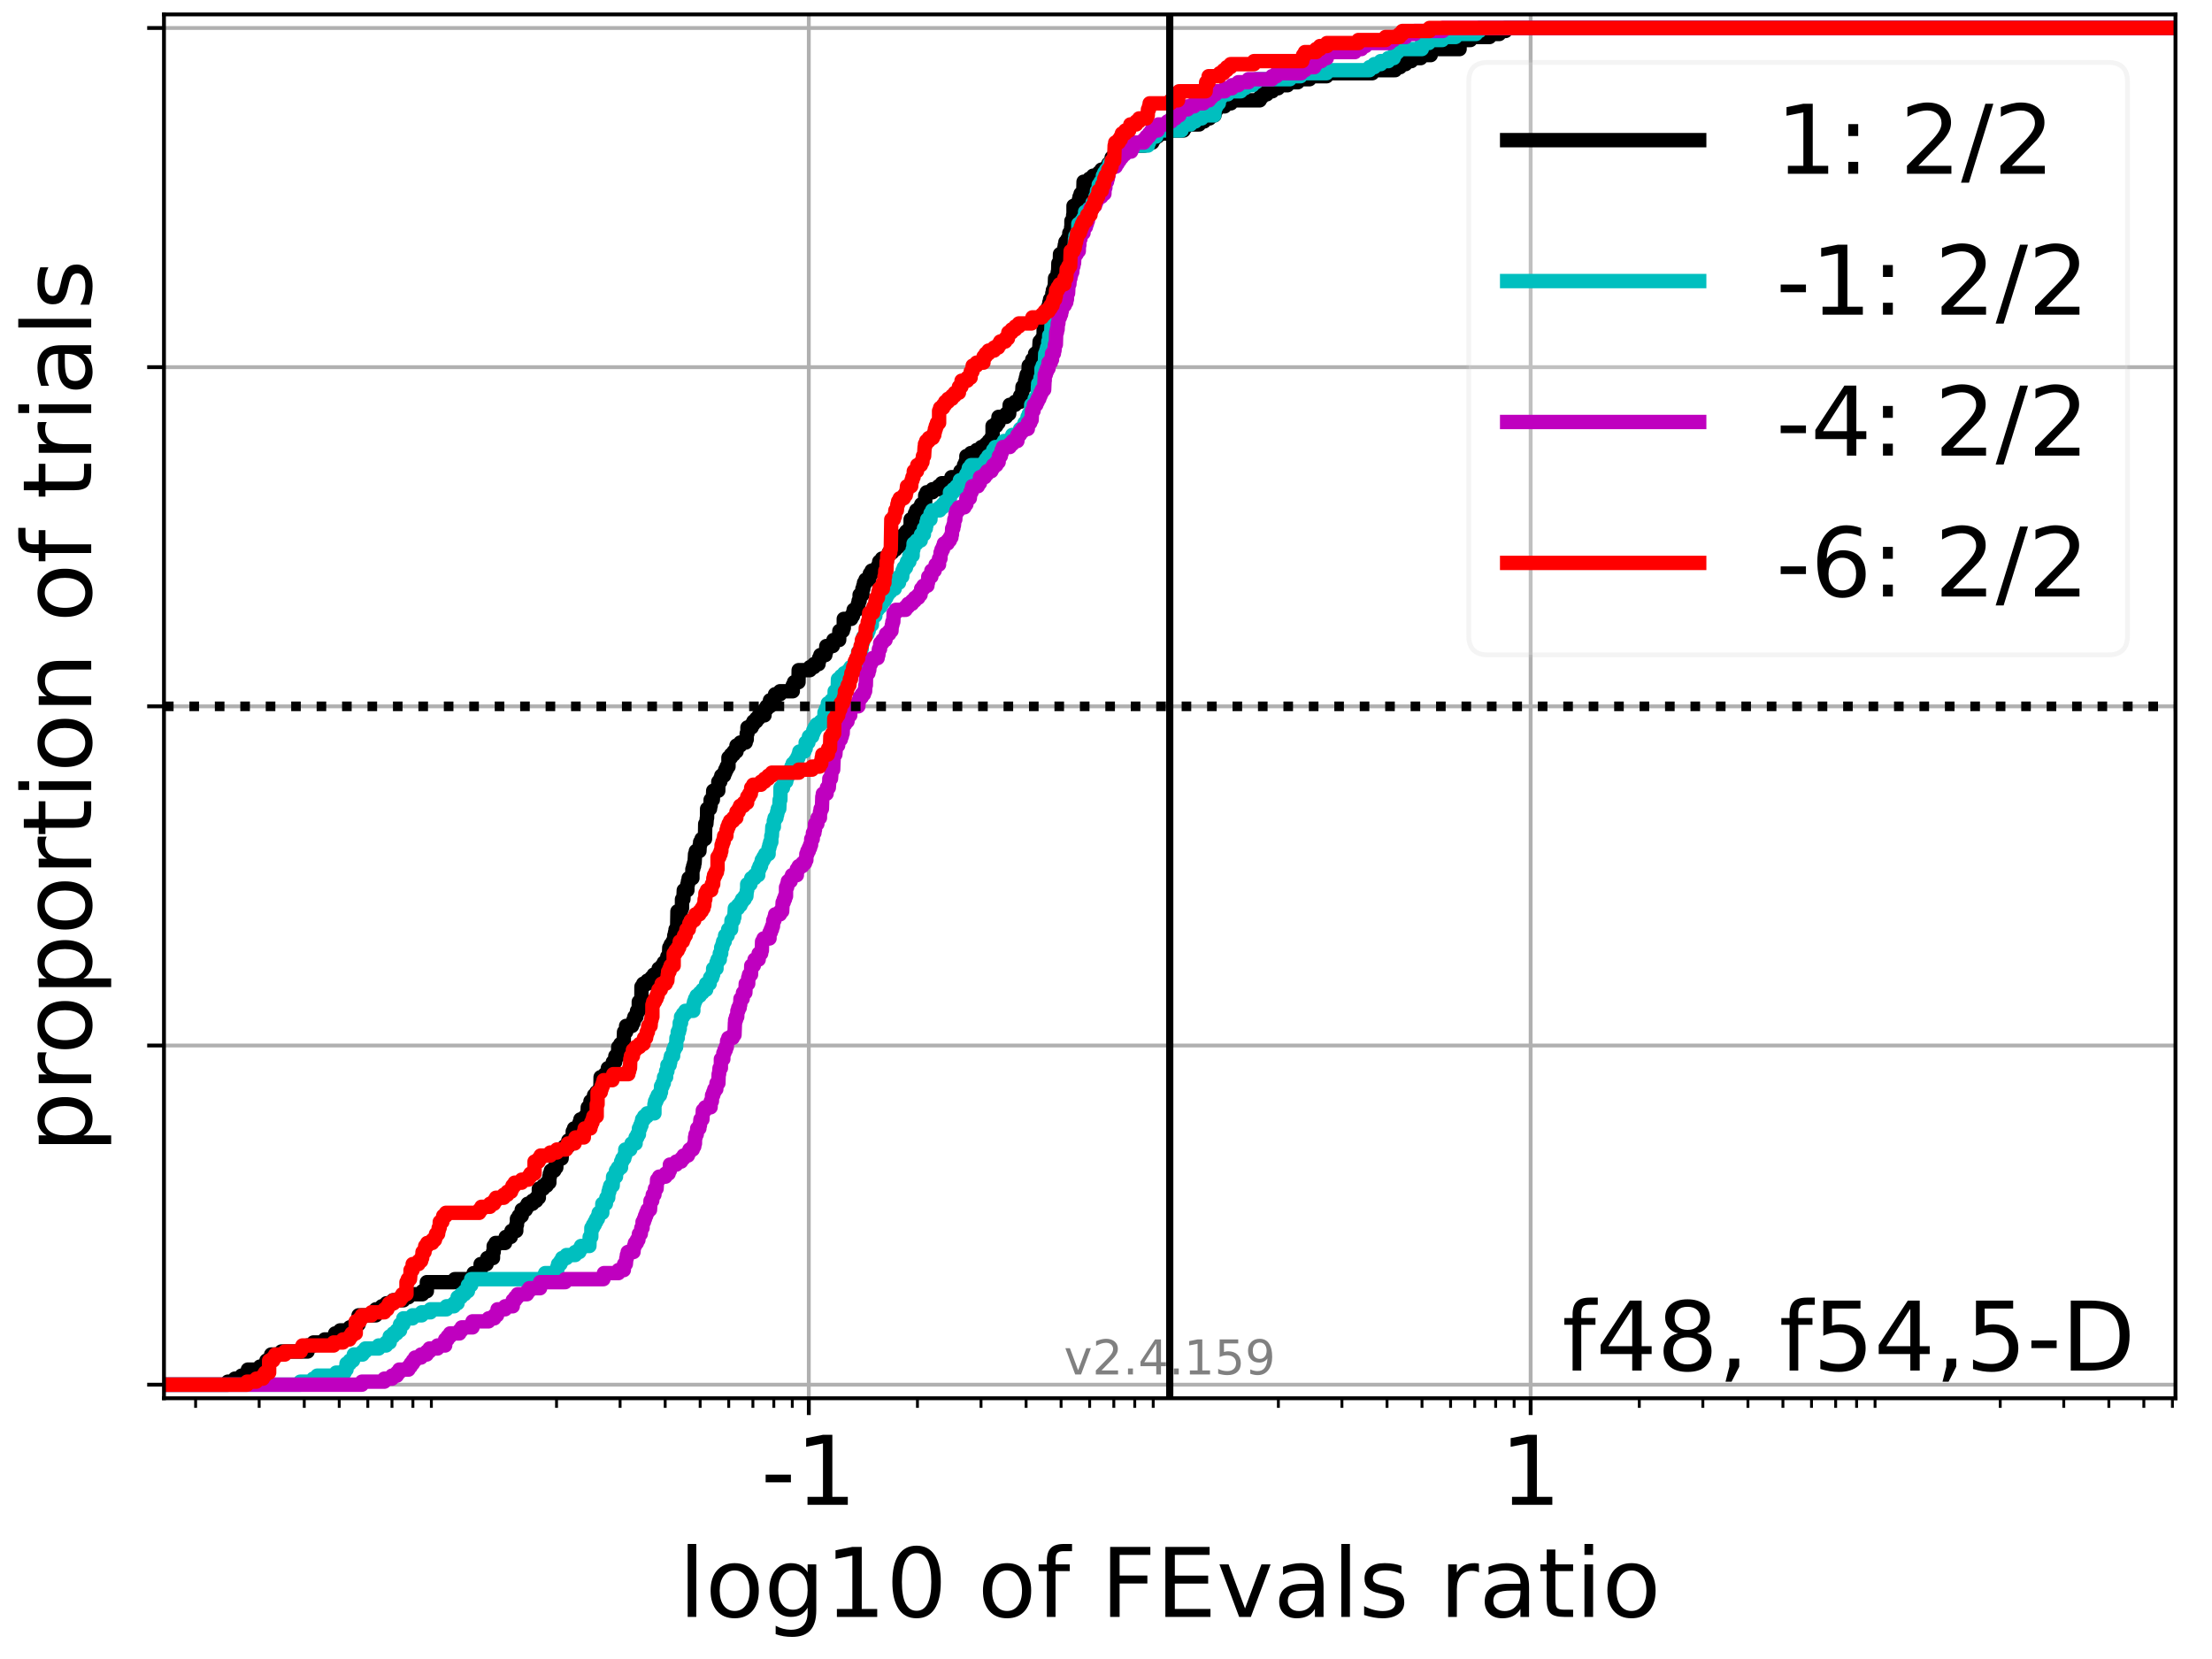 <?xml version="1.0" encoding="utf-8" standalone="no"?>
<!DOCTYPE svg PUBLIC "-//W3C//DTD SVG 1.1//EN"
  "http://www.w3.org/Graphics/SVG/1.1/DTD/svg11.dtd">
<!-- Created with matplotlib (https://matplotlib.org/) -->
<svg height="345.6pt" version="1.1" viewBox="0 0 460.8 345.6" width="460.8pt" xmlns="http://www.w3.org/2000/svg" xmlns:xlink="http://www.w3.org/1999/xlink">
 <defs>
  <style type="text/css">*{stroke-linecap:butt;stroke-linejoin:round;}</style>
 </defs>
 <g id="figure_1">
  <g id="patch_1">
   <path d="M 0 345.6 
L 460.8 345.6 
L 460.8 0 
L 0 0 
z
" style="fill:#ffffff;"/>
  </g>
  <g id="axes_1">
   <g id="patch_2">
    <path d="M 34.16 291.28 
L 453.192 291.28 
L 453.192 3 
L 34.16 3 
z
" style="fill:#ffffff;"/>
   </g>
   <g id="matplotlib.axis_1">
    <g id="xtick_1">
     <g id="line2d_1">
      <path clip-path="url(#p3489015486)" d="M 168.489 291.28 
L 168.489 3 
" style="fill:none;stroke:#b0b0b0;stroke-linecap:square;stroke-width:0.8;"/>
     </g>
     <g id="line2d_2">
      <defs>
       <path d="M 0 0 
L 0 3.5 
" id="m11bbabaec3" style="stroke:#000000;stroke-width:0.8;"/>
      </defs>
      <g>
       <use style="stroke:#000000;stroke-width:0.8;" x="168.489" xlink:href="#m11bbabaec3" y="291.28"/>
      </g>
     </g>
     <g id="text_1">
      <!-- -1 -->
      <g transform="translate(158.519 313.477)scale(0.2 -0.2)">
       <defs>
        <path d="M 4.891 31.391 
L 31.203 31.391 
L 31.203 23.391 
L 4.891 23.391 
z
" id="DejaVuSans-45"/>
        <path d="M 12.406 8.297 
L 28.516 8.297 
L 28.516 63.922 
L 10.984 60.406 
L 10.984 69.391 
L 28.422 72.906 
L 38.281 72.906 
L 38.281 8.297 
L 54.391 8.297 
L 54.391 0 
L 12.406 0 
z
" id="DejaVuSans-49"/>
       </defs>
       <use xlink:href="#DejaVuSans-45"/>
       <use x="36.084" xlink:href="#DejaVuSans-49"/>
      </g>
     </g>
    </g>
    <g id="xtick_2">
     <g id="line2d_3">
      <path clip-path="url(#p3489015486)" d="M 318.863 291.28 
L 318.863 3 
" style="fill:none;stroke:#b0b0b0;stroke-linecap:square;stroke-width:0.8;"/>
     </g>
     <g id="line2d_4">
      <g>
       <use style="stroke:#000000;stroke-width:0.8;" x="318.863" xlink:href="#m11bbabaec3" y="291.28"/>
      </g>
     </g>
     <g id="text_2">
      <!-- 1 -->
      <g transform="translate(312.5 313.477)scale(0.2 -0.2)">
       <use xlink:href="#DejaVuSans-49"/>
      </g>
     </g>
    </g>
    <g id="xtick_3">
     <g id="line2d_5">
      <defs>
       <path d="M 0 0 
L 0 2 
" id="m8858793fef" style="stroke:#000000;stroke-width:0.6;"/>
      </defs>
      <g>
       <use style="stroke:#000000;stroke-width:0.6;" x="40.75" xlink:href="#m8858793fef" y="291.28"/>
      </g>
     </g>
    </g>
    <g id="xtick_4">
     <g id="line2d_6">
      <g>
       <use style="stroke:#000000;stroke-width:0.6;" x="53.989" xlink:href="#m8858793fef" y="291.28"/>
      </g>
     </g>
    </g>
    <g id="xtick_5">
     <g id="line2d_7">
      <g>
       <use style="stroke:#000000;stroke-width:0.6;" x="63.383" xlink:href="#m8858793fef" y="291.28"/>
      </g>
     </g>
    </g>
    <g id="xtick_6">
     <g id="line2d_8">
      <g>
       <use style="stroke:#000000;stroke-width:0.6;" x="70.669" xlink:href="#m8858793fef" y="291.28"/>
      </g>
     </g>
    </g>
    <g id="xtick_7">
     <g id="line2d_9">
      <g>
       <use style="stroke:#000000;stroke-width:0.6;" x="76.623" xlink:href="#m8858793fef" y="291.28"/>
      </g>
     </g>
    </g>
    <g id="xtick_8">
     <g id="line2d_10">
      <g>
       <use style="stroke:#000000;stroke-width:0.6;" x="81.656" xlink:href="#m8858793fef" y="291.28"/>
      </g>
     </g>
    </g>
    <g id="xtick_9">
     <g id="line2d_11">
      <g>
       <use style="stroke:#000000;stroke-width:0.6;" x="86.016" xlink:href="#m8858793fef" y="291.28"/>
      </g>
     </g>
    </g>
    <g id="xtick_10">
     <g id="line2d_12">
      <g>
       <use style="stroke:#000000;stroke-width:0.6;" x="89.862" xlink:href="#m8858793fef" y="291.28"/>
      </g>
     </g>
    </g>
    <g id="xtick_11">
     <g id="line2d_13">
      <g>
       <use style="stroke:#000000;stroke-width:0.6;" x="115.936" xlink:href="#m8858793fef" y="291.28"/>
      </g>
     </g>
    </g>
    <g id="xtick_12">
     <g id="line2d_14">
      <g>
       <use style="stroke:#000000;stroke-width:0.6;" x="129.176" xlink:href="#m8858793fef" y="291.28"/>
      </g>
     </g>
    </g>
    <g id="xtick_13">
     <g id="line2d_15">
      <g>
       <use style="stroke:#000000;stroke-width:0.6;" x="138.57" xlink:href="#m8858793fef" y="291.28"/>
      </g>
     </g>
    </g>
    <g id="xtick_14">
     <g id="line2d_16">
      <g>
       <use style="stroke:#000000;stroke-width:0.6;" x="145.856" xlink:href="#m8858793fef" y="291.28"/>
      </g>
     </g>
    </g>
    <g id="xtick_15">
     <g id="line2d_17">
      <g>
       <use style="stroke:#000000;stroke-width:0.6;" x="151.809" xlink:href="#m8858793fef" y="291.28"/>
      </g>
     </g>
    </g>
    <g id="xtick_16">
     <g id="line2d_18">
      <g>
       <use style="stroke:#000000;stroke-width:0.6;" x="156.843" xlink:href="#m8858793fef" y="291.28"/>
      </g>
     </g>
    </g>
    <g id="xtick_17">
     <g id="line2d_19">
      <g>
       <use style="stroke:#000000;stroke-width:0.6;" x="161.203" xlink:href="#m8858793fef" y="291.28"/>
      </g>
     </g>
    </g>
    <g id="xtick_18">
     <g id="line2d_20">
      <g>
       <use style="stroke:#000000;stroke-width:0.6;" x="165.049" xlink:href="#m8858793fef" y="291.28"/>
      </g>
     </g>
    </g>
    <g id="xtick_19">
     <g id="line2d_21">
      <g>
       <use style="stroke:#000000;stroke-width:0.6;" x="191.123" xlink:href="#m8858793fef" y="291.28"/>
      </g>
     </g>
    </g>
    <g id="xtick_20">
     <g id="line2d_22">
      <g>
       <use style="stroke:#000000;stroke-width:0.6;" x="204.363" xlink:href="#m8858793fef" y="291.28"/>
      </g>
     </g>
    </g>
    <g id="xtick_21">
     <g id="line2d_23">
      <g>
       <use style="stroke:#000000;stroke-width:0.6;" x="213.756" xlink:href="#m8858793fef" y="291.28"/>
      </g>
     </g>
    </g>
    <g id="xtick_22">
     <g id="line2d_24">
      <g>
       <use style="stroke:#000000;stroke-width:0.6;" x="221.043" xlink:href="#m8858793fef" y="291.28"/>
      </g>
     </g>
    </g>
    <g id="xtick_23">
     <g id="line2d_25">
      <g>
       <use style="stroke:#000000;stroke-width:0.6;" x="226.996" xlink:href="#m8858793fef" y="291.28"/>
      </g>
     </g>
    </g>
    <g id="xtick_24">
     <g id="line2d_26">
      <g>
       <use style="stroke:#000000;stroke-width:0.6;" x="232.029" xlink:href="#m8858793fef" y="291.28"/>
      </g>
     </g>
    </g>
    <g id="xtick_25">
     <g id="line2d_27">
      <g>
       <use style="stroke:#000000;stroke-width:0.6;" x="236.39" xlink:href="#m8858793fef" y="291.28"/>
      </g>
     </g>
    </g>
    <g id="xtick_26">
     <g id="line2d_28">
      <g>
       <use style="stroke:#000000;stroke-width:0.6;" x="240.236" xlink:href="#m8858793fef" y="291.28"/>
      </g>
     </g>
    </g>
    <g id="xtick_27">
     <g id="line2d_29">
      <g>
       <use style="stroke:#000000;stroke-width:0.6;" x="266.309" xlink:href="#m8858793fef" y="291.28"/>
      </g>
     </g>
    </g>
    <g id="xtick_28">
     <g id="line2d_30">
      <g>
       <use style="stroke:#000000;stroke-width:0.6;" x="279.549" xlink:href="#m8858793fef" y="291.28"/>
      </g>
     </g>
    </g>
    <g id="xtick_29">
     <g id="line2d_31">
      <g>
       <use style="stroke:#000000;stroke-width:0.6;" x="288.943" xlink:href="#m8858793fef" y="291.28"/>
      </g>
     </g>
    </g>
    <g id="xtick_30">
     <g id="line2d_32">
      <g>
       <use style="stroke:#000000;stroke-width:0.6;" x="296.229" xlink:href="#m8858793fef" y="291.28"/>
      </g>
     </g>
    </g>
    <g id="xtick_31">
     <g id="line2d_33">
      <g>
       <use style="stroke:#000000;stroke-width:0.6;" x="302.183" xlink:href="#m8858793fef" y="291.28"/>
      </g>
     </g>
    </g>
    <g id="xtick_32">
     <g id="line2d_34">
      <g>
       <use style="stroke:#000000;stroke-width:0.6;" x="307.216" xlink:href="#m8858793fef" y="291.28"/>
      </g>
     </g>
    </g>
    <g id="xtick_33">
     <g id="line2d_35">
      <g>
       <use style="stroke:#000000;stroke-width:0.6;" x="311.576" xlink:href="#m8858793fef" y="291.28"/>
      </g>
     </g>
    </g>
    <g id="xtick_34">
     <g id="line2d_36">
      <g>
       <use style="stroke:#000000;stroke-width:0.6;" x="315.422" xlink:href="#m8858793fef" y="291.28"/>
      </g>
     </g>
    </g>
    <g id="xtick_35">
     <g id="line2d_37">
      <g>
       <use style="stroke:#000000;stroke-width:0.6;" x="341.496" xlink:href="#m8858793fef" y="291.28"/>
      </g>
     </g>
    </g>
    <g id="xtick_36">
     <g id="line2d_38">
      <g>
       <use style="stroke:#000000;stroke-width:0.6;" x="354.736" xlink:href="#m8858793fef" y="291.28"/>
      </g>
     </g>
    </g>
    <g id="xtick_37">
     <g id="line2d_39">
      <g>
       <use style="stroke:#000000;stroke-width:0.6;" x="364.129" xlink:href="#m8858793fef" y="291.28"/>
      </g>
     </g>
    </g>
    <g id="xtick_38">
     <g id="line2d_40">
      <g>
       <use style="stroke:#000000;stroke-width:0.6;" x="371.416" xlink:href="#m8858793fef" y="291.28"/>
      </g>
     </g>
    </g>
    <g id="xtick_39">
     <g id="line2d_41">
      <g>
       <use style="stroke:#000000;stroke-width:0.6;" x="377.369" xlink:href="#m8858793fef" y="291.28"/>
      </g>
     </g>
    </g>
    <g id="xtick_40">
     <g id="line2d_42">
      <g>
       <use style="stroke:#000000;stroke-width:0.6;" x="382.403" xlink:href="#m8858793fef" y="291.28"/>
      </g>
     </g>
    </g>
    <g id="xtick_41">
     <g id="line2d_43">
      <g>
       <use style="stroke:#000000;stroke-width:0.6;" x="386.763" xlink:href="#m8858793fef" y="291.28"/>
      </g>
     </g>
    </g>
    <g id="xtick_42">
     <g id="line2d_44">
      <g>
       <use style="stroke:#000000;stroke-width:0.6;" x="390.609" xlink:href="#m8858793fef" y="291.28"/>
      </g>
     </g>
    </g>
    <g id="xtick_43">
     <g id="line2d_45">
      <g>
       <use style="stroke:#000000;stroke-width:0.6;" x="416.683" xlink:href="#m8858793fef" y="291.28"/>
      </g>
     </g>
    </g>
    <g id="xtick_44">
     <g id="line2d_46">
      <g>
       <use style="stroke:#000000;stroke-width:0.6;" x="429.922" xlink:href="#m8858793fef" y="291.28"/>
      </g>
     </g>
    </g>
    <g id="xtick_45">
     <g id="line2d_47">
      <g>
       <use style="stroke:#000000;stroke-width:0.6;" x="439.316" xlink:href="#m8858793fef" y="291.28"/>
      </g>
     </g>
    </g>
    <g id="xtick_46">
     <g id="line2d_48">
      <g>
       <use style="stroke:#000000;stroke-width:0.6;" x="446.602" xlink:href="#m8858793fef" y="291.28"/>
      </g>
     </g>
    </g>
    <g id="xtick_47">
     <g id="line2d_49">
      <g>
       <use style="stroke:#000000;stroke-width:0.6;" x="452.556" xlink:href="#m8858793fef" y="291.28"/>
      </g>
     </g>
    </g>
    <g id="text_3">
     <!-- log10 of FEvals ratio -->
     <g transform="translate(141.371 336.833)scale(0.2 -0.2)">
      <defs>
       <path d="M 9.422 75.984 
L 18.406 75.984 
L 18.406 0 
L 9.422 0 
z
" id="DejaVuSans-108"/>
       <path d="M 30.609 48.391 
Q 23.391 48.391 19.188 42.75 
Q 14.984 37.109 14.984 27.297 
Q 14.984 17.484 19.156 11.844 
Q 23.344 6.203 30.609 6.203 
Q 37.797 6.203 41.984 11.859 
Q 46.188 17.531 46.188 27.297 
Q 46.188 37.016 41.984 42.703 
Q 37.797 48.391 30.609 48.391 
z
M 30.609 56 
Q 42.328 56 49.016 48.375 
Q 55.719 40.766 55.719 27.297 
Q 55.719 13.875 49.016 6.219 
Q 42.328 -1.422 30.609 -1.422 
Q 18.844 -1.422 12.172 6.219 
Q 5.516 13.875 5.516 27.297 
Q 5.516 40.766 12.172 48.375 
Q 18.844 56 30.609 56 
z
" id="DejaVuSans-111"/>
       <path d="M 45.406 27.984 
Q 45.406 37.75 41.375 43.109 
Q 37.359 48.484 30.078 48.484 
Q 22.859 48.484 18.828 43.109 
Q 14.797 37.75 14.797 27.984 
Q 14.797 18.266 18.828 12.891 
Q 22.859 7.516 30.078 7.516 
Q 37.359 7.516 41.375 12.891 
Q 45.406 18.266 45.406 27.984 
z
M 54.391 6.781 
Q 54.391 -7.172 48.188 -13.984 
Q 42 -20.797 29.203 -20.797 
Q 24.469 -20.797 20.266 -20.094 
Q 16.062 -19.391 12.109 -17.922 
L 12.109 -9.188 
Q 16.062 -11.328 19.922 -12.344 
Q 23.781 -13.375 27.781 -13.375 
Q 36.625 -13.375 41.016 -8.766 
Q 45.406 -4.156 45.406 5.172 
L 45.406 9.625 
Q 42.625 4.781 38.281 2.391 
Q 33.938 0 27.875 0 
Q 17.828 0 11.672 7.656 
Q 5.516 15.328 5.516 27.984 
Q 5.516 40.672 11.672 48.328 
Q 17.828 56 27.875 56 
Q 33.938 56 38.281 53.609 
Q 42.625 51.219 45.406 46.391 
L 45.406 54.688 
L 54.391 54.688 
z
" id="DejaVuSans-103"/>
       <path d="M 31.781 66.406 
Q 24.172 66.406 20.328 58.906 
Q 16.5 51.422 16.5 36.375 
Q 16.5 21.391 20.328 13.891 
Q 24.172 6.391 31.781 6.391 
Q 39.453 6.391 43.281 13.891 
Q 47.125 21.391 47.125 36.375 
Q 47.125 51.422 43.281 58.906 
Q 39.453 66.406 31.781 66.406 
z
M 31.781 74.219 
Q 44.047 74.219 50.516 64.516 
Q 56.984 54.828 56.984 36.375 
Q 56.984 17.969 50.516 8.266 
Q 44.047 -1.422 31.781 -1.422 
Q 19.531 -1.422 13.062 8.266 
Q 6.594 17.969 6.594 36.375 
Q 6.594 54.828 13.062 64.516 
Q 19.531 74.219 31.781 74.219 
z
" id="DejaVuSans-48"/>
       <path id="DejaVuSans-32"/>
       <path d="M 37.109 75.984 
L 37.109 68.5 
L 28.516 68.5 
Q 23.688 68.5 21.797 66.547 
Q 19.922 64.594 19.922 59.516 
L 19.922 54.688 
L 34.719 54.688 
L 34.719 47.703 
L 19.922 47.703 
L 19.922 0 
L 10.891 0 
L 10.891 47.703 
L 2.297 47.703 
L 2.297 54.688 
L 10.891 54.688 
L 10.891 58.5 
Q 10.891 67.625 15.141 71.797 
Q 19.391 75.984 28.609 75.984 
z
" id="DejaVuSans-102"/>
       <path d="M 9.812 72.906 
L 51.703 72.906 
L 51.703 64.594 
L 19.672 64.594 
L 19.672 43.109 
L 48.578 43.109 
L 48.578 34.812 
L 19.672 34.812 
L 19.672 0 
L 9.812 0 
z
" id="DejaVuSans-70"/>
       <path d="M 9.812 72.906 
L 55.906 72.906 
L 55.906 64.594 
L 19.672 64.594 
L 19.672 43.016 
L 54.391 43.016 
L 54.391 34.719 
L 19.672 34.719 
L 19.672 8.297 
L 56.781 8.297 
L 56.781 0 
L 9.812 0 
z
" id="DejaVuSans-69"/>
       <path d="M 2.984 54.688 
L 12.5 54.688 
L 29.594 8.797 
L 46.688 54.688 
L 56.203 54.688 
L 35.688 0 
L 23.484 0 
z
" id="DejaVuSans-118"/>
       <path d="M 34.281 27.484 
Q 23.391 27.484 19.188 25 
Q 14.984 22.516 14.984 16.5 
Q 14.984 11.719 18.141 8.906 
Q 21.297 6.109 26.703 6.109 
Q 34.188 6.109 38.703 11.406 
Q 43.219 16.703 43.219 25.484 
L 43.219 27.484 
z
M 52.203 31.203 
L 52.203 0 
L 43.219 0 
L 43.219 8.297 
Q 40.141 3.328 35.547 0.953 
Q 30.953 -1.422 24.312 -1.422 
Q 15.922 -1.422 10.953 3.297 
Q 6 8.016 6 15.922 
Q 6 25.141 12.172 29.828 
Q 18.359 34.516 30.609 34.516 
L 43.219 34.516 
L 43.219 35.406 
Q 43.219 41.609 39.141 45 
Q 35.062 48.391 27.688 48.391 
Q 23 48.391 18.547 47.266 
Q 14.109 46.141 10.016 43.891 
L 10.016 52.203 
Q 14.938 54.109 19.578 55.047 
Q 24.219 56 28.609 56 
Q 40.484 56 46.344 49.844 
Q 52.203 43.703 52.203 31.203 
z
" id="DejaVuSans-97"/>
       <path d="M 44.281 53.078 
L 44.281 44.578 
Q 40.484 46.531 36.375 47.5 
Q 32.281 48.484 27.875 48.484 
Q 21.188 48.484 17.844 46.438 
Q 14.5 44.391 14.5 40.281 
Q 14.5 37.156 16.891 35.375 
Q 19.281 33.594 26.516 31.984 
L 29.594 31.297 
Q 39.156 29.25 43.188 25.516 
Q 47.219 21.781 47.219 15.094 
Q 47.219 7.469 41.188 3.016 
Q 35.156 -1.422 24.609 -1.422 
Q 20.219 -1.422 15.453 -0.562 
Q 10.688 0.297 5.422 2 
L 5.422 11.281 
Q 10.406 8.688 15.234 7.391 
Q 20.062 6.109 24.812 6.109 
Q 31.156 6.109 34.562 8.281 
Q 37.984 10.453 37.984 14.406 
Q 37.984 18.062 35.516 20.016 
Q 33.062 21.969 24.703 23.781 
L 21.578 24.516 
Q 13.234 26.266 9.516 29.906 
Q 5.812 33.547 5.812 39.891 
Q 5.812 47.609 11.281 51.797 
Q 16.75 56 26.812 56 
Q 31.781 56 36.172 55.266 
Q 40.578 54.547 44.281 53.078 
z
" id="DejaVuSans-115"/>
       <path d="M 41.109 46.297 
Q 39.594 47.172 37.812 47.578 
Q 36.031 48 33.891 48 
Q 26.266 48 22.188 43.047 
Q 18.109 38.094 18.109 28.812 
L 18.109 0 
L 9.078 0 
L 9.078 54.688 
L 18.109 54.688 
L 18.109 46.188 
Q 20.953 51.172 25.484 53.578 
Q 30.031 56 36.531 56 
Q 37.453 56 38.578 55.875 
Q 39.703 55.766 41.062 55.516 
z
" id="DejaVuSans-114"/>
       <path d="M 18.312 70.219 
L 18.312 54.688 
L 36.812 54.688 
L 36.812 47.703 
L 18.312 47.703 
L 18.312 18.016 
Q 18.312 11.328 20.141 9.422 
Q 21.969 7.516 27.594 7.516 
L 36.812 7.516 
L 36.812 0 
L 27.594 0 
Q 17.188 0 13.234 3.875 
Q 9.281 7.766 9.281 18.016 
L 9.281 47.703 
L 2.688 47.703 
L 2.688 54.688 
L 9.281 54.688 
L 9.281 70.219 
z
" id="DejaVuSans-116"/>
       <path d="M 9.422 54.688 
L 18.406 54.688 
L 18.406 0 
L 9.422 0 
z
M 9.422 75.984 
L 18.406 75.984 
L 18.406 64.594 
L 9.422 64.594 
z
" id="DejaVuSans-105"/>
      </defs>
      <use xlink:href="#DejaVuSans-108"/>
      <use x="27.783" xlink:href="#DejaVuSans-111"/>
      <use x="88.965" xlink:href="#DejaVuSans-103"/>
      <use x="152.441" xlink:href="#DejaVuSans-49"/>
      <use x="216.064" xlink:href="#DejaVuSans-48"/>
      <use x="279.688" xlink:href="#DejaVuSans-32"/>
      <use x="311.475" xlink:href="#DejaVuSans-111"/>
      <use x="372.656" xlink:href="#DejaVuSans-102"/>
      <use x="407.861" xlink:href="#DejaVuSans-32"/>
      <use x="439.648" xlink:href="#DejaVuSans-70"/>
      <use x="497.168" xlink:href="#DejaVuSans-69"/>
      <use x="560.352" xlink:href="#DejaVuSans-118"/>
      <use x="619.531" xlink:href="#DejaVuSans-97"/>
      <use x="680.811" xlink:href="#DejaVuSans-108"/>
      <use x="708.594" xlink:href="#DejaVuSans-115"/>
      <use x="760.693" xlink:href="#DejaVuSans-32"/>
      <use x="792.48" xlink:href="#DejaVuSans-114"/>
      <use x="833.594" xlink:href="#DejaVuSans-97"/>
      <use x="894.873" xlink:href="#DejaVuSans-116"/>
      <use x="934.082" xlink:href="#DejaVuSans-105"/>
      <use x="961.865" xlink:href="#DejaVuSans-111"/>
     </g>
    </g>
   </g>
   <g id="matplotlib.axis_2">
    <g id="ytick_1">
     <g id="line2d_50">
      <path clip-path="url(#p3489015486)" d="M 34.16 288.454 
L 453.192 288.454 
" style="fill:none;stroke:#b0b0b0;stroke-linecap:square;stroke-width:0.8;"/>
     </g>
     <g id="line2d_51">
      <defs>
       <path d="M 0 0 
L -3.5 0 
" id="m9ffd741149" style="stroke:#000000;stroke-width:0.8;"/>
      </defs>
      <g>
       <use style="stroke:#000000;stroke-width:0.8;" x="34.16" xlink:href="#m9ffd741149" y="288.454"/>
      </g>
     </g>
    </g>
    <g id="ytick_2">
     <g id="line2d_52">
      <path clip-path="url(#p3489015486)" d="M 34.16 217.797 
L 453.192 217.797 
" style="fill:none;stroke:#b0b0b0;stroke-linecap:square;stroke-width:0.8;"/>
     </g>
     <g id="line2d_53">
      <g>
       <use style="stroke:#000000;stroke-width:0.8;" x="34.16" xlink:href="#m9ffd741149" y="217.797"/>
      </g>
     </g>
    </g>
    <g id="ytick_3">
     <g id="line2d_54">
      <path clip-path="url(#p3489015486)" d="M 34.16 147.14 
L 453.192 147.14 
" style="fill:none;stroke:#b0b0b0;stroke-linecap:square;stroke-width:0.8;"/>
     </g>
     <g id="line2d_55">
      <g>
       <use style="stroke:#000000;stroke-width:0.8;" x="34.16" xlink:href="#m9ffd741149" y="147.14"/>
      </g>
     </g>
    </g>
    <g id="ytick_4">
     <g id="line2d_56">
      <path clip-path="url(#p3489015486)" d="M 34.16 76.483 
L 453.192 76.483 
" style="fill:none;stroke:#b0b0b0;stroke-linecap:square;stroke-width:0.8;"/>
     </g>
     <g id="line2d_57">
      <g>
       <use style="stroke:#000000;stroke-width:0.8;" x="34.16" xlink:href="#m9ffd741149" y="76.483"/>
      </g>
     </g>
    </g>
    <g id="ytick_5">
     <g id="line2d_58">
      <path clip-path="url(#p3489015486)" d="M 34.16 5.826 
L 453.192 5.826 
" style="fill:none;stroke:#b0b0b0;stroke-linecap:square;stroke-width:0.8;"/>
     </g>
     <g id="line2d_59">
      <g>
       <use style="stroke:#000000;stroke-width:0.8;" x="34.16" xlink:href="#m9ffd741149" y="5.826"/>
      </g>
     </g>
    </g>
    <g id="text_4">
     <!-- proportion of trials -->
     <g transform="translate(19.001 240.146)rotate(-90)scale(0.2 -0.2)">
      <defs>
       <path d="M 18.109 8.203 
L 18.109 -20.797 
L 9.078 -20.797 
L 9.078 54.688 
L 18.109 54.688 
L 18.109 46.391 
Q 20.953 51.266 25.266 53.625 
Q 29.594 56 35.594 56 
Q 45.562 56 51.781 48.094 
Q 58.016 40.188 58.016 27.297 
Q 58.016 14.406 51.781 6.484 
Q 45.562 -1.422 35.594 -1.422 
Q 29.594 -1.422 25.266 0.953 
Q 20.953 3.328 18.109 8.203 
z
M 48.688 27.297 
Q 48.688 37.203 44.609 42.844 
Q 40.531 48.484 33.406 48.484 
Q 26.266 48.484 22.188 42.844 
Q 18.109 37.203 18.109 27.297 
Q 18.109 17.391 22.188 11.75 
Q 26.266 6.109 33.406 6.109 
Q 40.531 6.109 44.609 11.75 
Q 48.688 17.391 48.688 27.297 
z
" id="DejaVuSans-112"/>
       <path d="M 54.891 33.016 
L 54.891 0 
L 45.906 0 
L 45.906 32.719 
Q 45.906 40.484 42.875 44.328 
Q 39.844 48.188 33.797 48.188 
Q 26.516 48.188 22.312 43.547 
Q 18.109 38.922 18.109 30.906 
L 18.109 0 
L 9.078 0 
L 9.078 54.688 
L 18.109 54.688 
L 18.109 46.188 
Q 21.344 51.125 25.703 53.562 
Q 30.078 56 35.797 56 
Q 45.219 56 50.047 50.172 
Q 54.891 44.344 54.891 33.016 
z
" id="DejaVuSans-110"/>
      </defs>
      <use xlink:href="#DejaVuSans-112"/>
      <use x="63.477" xlink:href="#DejaVuSans-114"/>
      <use x="102.34" xlink:href="#DejaVuSans-111"/>
      <use x="163.521" xlink:href="#DejaVuSans-112"/>
      <use x="226.998" xlink:href="#DejaVuSans-111"/>
      <use x="288.18" xlink:href="#DejaVuSans-114"/>
      <use x="329.293" xlink:href="#DejaVuSans-116"/>
      <use x="368.502" xlink:href="#DejaVuSans-105"/>
      <use x="396.285" xlink:href="#DejaVuSans-111"/>
      <use x="457.467" xlink:href="#DejaVuSans-110"/>
      <use x="520.846" xlink:href="#DejaVuSans-32"/>
      <use x="552.633" xlink:href="#DejaVuSans-111"/>
      <use x="613.814" xlink:href="#DejaVuSans-102"/>
      <use x="649.02" xlink:href="#DejaVuSans-32"/>
      <use x="680.807" xlink:href="#DejaVuSans-116"/>
      <use x="720.016" xlink:href="#DejaVuSans-114"/>
      <use x="761.129" xlink:href="#DejaVuSans-105"/>
      <use x="788.912" xlink:href="#DejaVuSans-97"/>
      <use x="850.191" xlink:href="#DejaVuSans-108"/>
      <use x="877.975" xlink:href="#DejaVuSans-115"/>
     </g>
    </g>
   </g>
   <g id="line2d_60">
    <path clip-path="url(#p3489015486)" d="M 34.16 288.454 
L 47.468 288.454 
L 47.468 287.826 
L 48.919 287.826 
L 48.919 287.198 
L 50.309 287.198 
L 50.309 286.57 
L 51.642 286.57 
L 51.642 285.313 
L 54.155 285.313 
L 54.155 284.685 
L 55.342 284.685 
L 55.342 284.057 
L 55.504 284.057 
L 55.504 283.429 
L 56.488 283.429 
L 56.488 282.173 
L 58.616 282.173 
L 58.616 281.545 
L 64.071 281.545 
L 64.071 280.289 
L 65.303 280.289 
L 65.303 279.661 
L 67.637 279.661 
L 67.637 279.033 
L 69.728 279.033 
L 69.814 277.777 
L 70.851 277.777 
L 70.851 277.149 
L 72.84 277.149 
L 72.84 276.521 
L 73.777 276.521 
L 73.777 275.893 
L 74.697 275.893 
L 74.697 274.008 
L 78.295 274.008 
L 78.295 272.752 
L 79.527 272.752 
L 79.527 272.124 
L 80.499 272.124 
L 80.499 271.496 
L 81.861 271.496 
L 81.861 270.868 
L 84.038 270.868 
L 84.038 270.24 
L 85.075 270.24 
L 85.075 269.612 
L 88.001 269.612 
L 88.001 268.984 
L 88.921 268.984 
L 88.921 267.1 
L 94.723 267.1 
L 94.723 266.472 
L 98.522 266.472 
L 98.522 265.844 
L 98.671 265.844 
L 98.671 265.215 
L 99.974 265.215 
L 99.974 264.587 
L 100.122 264.587 
L 100.123 263.331 
L 101.364 263.331 
L 101.364 262.703 
L 101.512 262.703 
L 101.512 262.075 
L 102.697 262.075 
L 102.697 260.819 
L 102.845 260.819 
L 102.845 259.563 
L 103.235 259.563 
L 103.235 258.935 
L 105.21 258.935 
L 105.21 258.307 
L 105.358 258.307 
L 105.358 257.679 
L 106.397 257.679 
L 106.397 257.051 
L 106.545 257.051 
L 106.545 256.423 
L 107.543 256.423 
L 107.543 255.166 
L 107.691 255.166 
L 107.691 253.91 
L 108.073 253.91 
L 108.073 253.282 
L 108.69 253.282 
L 108.69 252.026 
L 109.525 252.026 
L 109.525 251.398 
L 109.922 251.398 
L 109.922 250.77 
L 110.914 250.77 
L 110.914 250.142 
L 111.71 250.142 
L 111.71 249.514 
L 112.247 249.514 
L 112.256 247.63 
L 113.161 247.63 
L 113.161 247.002 
L 113.88 247.002 
L 113.88 246.374 
L 114.433 246.374 
L 114.437 245.118 
L 114.551 245.118 
L 114.551 244.489 
L 114.76 244.489 
L 114.76 243.861 
L 115.47 243.861 
L 115.47 243.233 
L 115.884 243.233 
L 115.948 241.349 
L 116.992 241.349 
L 117.094 239.465 
L 117.549 239.465 
L 117.549 238.837 
L 118.396 238.837 
L 118.397 237.581 
L 119.316 237.581 
L 119.316 235.697 
L 119.585 235.697 
L 119.585 235.069 
L 120.73 235.069 
L 120.73 233.812 
L 120.913 233.812 
L 120.913 233.184 
L 121.863 233.184 
L 121.863 232.556 
L 122.364 232.556 
L 122.447 230.672 
L 123.004 230.672 
L 123.004 229.416 
L 123.679 229.416 
L 123.754 228.16 
L 124.236 228.16 
L 124.236 227.532 
L 124.976 227.532 
L 125.048 226.276 
L 125.087 226.276 
L 125.118 224.392 
L 126.013 224.392 
L 126.013 223.763 
L 126.569 223.763 
L 126.632 222.507 
L 127.6 222.507 
L 127.667 221.251 
L 128.16 221.251 
L 128.19 219.995 
L 128.747 219.995 
L 128.793 218.111 
L 129.227 218.111 
L 129.227 217.483 
L 129.784 217.483 
L 129.784 216.855 
L 129.933 216.855 
L 130 214.971 
L 130.431 214.971 
L 130.431 213.714 
L 131.663 213.714 
L 131.663 213.086 
L 131.955 213.086 
L 131.955 212.458 
L 132.153 212.458 
L 132.153 211.83 
L 132.562 211.83 
L 132.562 211.202 
L 132.71 211.202 
L 132.71 210.574 
L 133.073 210.574 
L 133.073 208.69 
L 133.615 208.69 
L 133.63 205.55 
L 133.996 205.55 
L 133.996 204.922 
L 134.848 204.922 
L 134.848 204.294 
L 135.674 204.294 
L 135.674 203.665 
L 136.174 203.665 
L 136.174 203.037 
L 137.181 203.037 
L 137.211 201.781 
L 137.894 201.781 
L 137.894 201.153 
L 138.274 201.153 
L 138.274 200.525 
L 138.875 200.525 
L 138.875 199.897 
L 139.018 199.897 
L 139.018 199.269 
L 139.345 199.269 
L 139.431 197.385 
L 139.726 197.385 
L 139.726 196.757 
L 140.137 196.757 
L 140.137 196.129 
L 140.395 196.129 
L 140.469 194.873 
L 140.622 194.873 
L 140.622 194.245 
L 140.735 194.245 
L 140.735 193.617 
L 141.057 193.617 
L 141.129 189.848 
L 141.859 189.848 
L 141.859 189.22 
L 142.068 189.22 
L 142.073 187.336 
L 142.361 187.336 
L 142.448 185.452 
L 143.192 185.452 
L 143.192 184.196 
L 143.321 184.196 
L 143.321 183.568 
L 143.463 183.568 
L 143.463 182.939 
L 144.241 182.939 
L 144.241 181.055 
L 144.404 181.055 
L 144.404 180.427 
L 144.581 180.427 
L 144.581 179.799 
L 144.695 179.799 
L 144.796 177.915 
L 144.961 177.915 
L 144.961 177.287 
L 145.705 177.287 
L 145.769 176.031 
L 145.856 176.031 
L 145.856 175.403 
L 146.149 175.403 
L 146.149 174.775 
L 146.858 174.775 
L 146.914 171.634 
L 147.146 171.634 
L 147.246 170.378 
L 147.295 170.378 
L 147.309 168.494 
L 147.909 168.494 
L 147.909 167.866 
L 148.039 167.866 
L 148.039 166.61 
L 148.496 166.61 
L 148.579 164.726 
L 149.625 164.726 
L 149.642 162.842 
L 150.043 162.842 
L 150.043 162.213 
L 150.259 162.213 
L 150.259 161.585 
L 150.835 161.585 
L 150.835 160.957 
L 151.092 160.957 
L 151.092 160.329 
L 151.382 160.329 
L 151.382 159.701 
L 151.755 159.701 
L 151.755 157.817 
L 152.279 157.817 
L 152.279 157.189 
L 152.833 157.189 
L 152.833 156.561 
L 153.425 156.561 
L 153.425 155.305 
L 154.223 155.305 
L 154.223 154.677 
L 155.342 154.677 
L 155.342 154.049 
L 155.556 154.049 
L 155.556 152.793 
L 155.713 152.793 
L 155.713 151.536 
L 156.583 151.536 
L 156.583 150.908 
L 156.946 150.908 
L 156.946 150.28 
L 157.557 150.28 
L 157.557 149.652 
L 158.069 149.652 
L 158.069 149.024 
L 159.256 149.024 
L 159.279 147.768 
L 159.695 147.768 
L 159.695 147.14 
L 160.402 147.14 
L 160.402 145.884 
L 161.353 145.884 
L 161.457 144.628 
L 162.494 144.628 
L 162.494 144 
L 165.15 144 
L 165.15 142.744 
L 165.42 142.744 
L 165.42 142.116 
L 166.34 142.116 
L 166.382 139.603 
L 168.715 139.603 
L 168.715 138.975 
L 169.566 138.975 
L 169.566 138.347 
L 170.51 138.347 
L 170.51 137.719 
L 170.636 137.719 
L 170.636 137.091 
L 170.893 137.091 
L 170.893 136.463 
L 171.93 136.463 
L 171.93 135.835 
L 172.088 135.835 
L 172.141 134.579 
L 173.478 134.579 
L 173.478 133.951 
L 173.622 133.951 
L 173.622 133.323 
L 174.811 133.323 
L 174.856 131.438 
L 175.577 131.438 
L 175.577 130.81 
L 175.776 130.81 
L 175.776 128.926 
L 177.324 128.926 
L 177.324 128.298 
L 177.687 128.298 
L 177.687 127.67 
L 177.835 127.67 
L 177.835 127.042 
L 178.511 127.042 
L 178.511 126.414 
L 178.721 126.414 
L 178.721 125.786 
L 178.87 125.786 
L 178.87 125.158 
L 179.077 125.158 
L 179.077 123.902 
L 179.657 123.902 
L 179.657 122.646 
L 179.847 122.646 
L 179.847 122.018 
L 179.996 122.018 
L 179.996 121.389 
L 180.309 121.389 
L 180.309 120.761 
L 181.055 120.761 
L 181.055 120.133 
L 181.203 120.133 
L 181.203 119.505 
L 181.578 119.505 
L 181.578 118.877 
L 182.643 118.877 
L 182.643 118.249 
L 183.01 118.249 
L 183.01 117.621 
L 183.158 117.621 
L 183.158 116.993 
L 183.718 116.993 
L 183.718 116.365 
L 184.82 116.365 
L 184.82 115.737 
L 185.169 115.737 
L 185.169 115.109 
L 185.857 115.109 
L 185.857 114.481 
L 186.559 114.481 
L 186.559 113.853 
L 187.237 113.853 
L 187.237 113.225 
L 187.892 113.225 
L 187.892 111.969 
L 188.272 111.969 
L 188.272 111.341 
L 188.783 111.341 
L 188.783 110.712 
L 189.398 110.712 
L 189.398 110.084 
L 189.703 110.084 
L 189.703 108.2 
L 190.405 108.2 
L 190.405 107.572 
L 190.605 107.572 
L 190.605 106.944 
L 190.874 106.944 
L 190.874 106.316 
L 191.593 106.316 
L 191.593 105.688 
L 191.909 105.688 
L 191.909 105.06 
L 192.561 105.06 
L 192.561 104.432 
L 192.739 104.432 
L 192.739 103.176 
L 193.035 103.176 
L 193.035 102.548 
L 194.242 102.548 
L 194.242 101.92 
L 195.505 101.92 
L 195.505 101.292 
L 196.197 101.292 
L 196.197 100.663 
L 198.206 100.663 
L 198.206 99.407 
L 199.961 99.407 
L 199.961 98.779 
L 200.077 98.779 
L 200.077 98.151 
L 200.679 98.151 
L 200.679 97.523 
L 200.828 97.523 
L 200.828 96.895 
L 201.112 96.895 
L 201.112 96.267 
L 201.318 96.267 
L 201.318 95.011 
L 202.238 95.011 
L 202.238 94.383 
L 203.445 94.383 
L 203.445 93.755 
L 204.444 93.755 
L 204.444 93.127 
L 205.4 93.127 
L 205.4 92.499 
L 205.972 92.499 
L 205.972 91.871 
L 206.47 91.871 
L 206.47 91.243 
L 206.773 91.243 
L 206.773 88.73 
L 207.556 88.73 
L 207.556 88.102 
L 208.005 88.102 
L 208.005 86.846 
L 209.582 86.846 
L 209.582 86.218 
L 210.23 86.218 
L 210.338 84.334 
L 211.464 84.334 
L 211.464 83.706 
L 212.516 83.706 
L 212.516 82.45 
L 212.915 82.45 
L 213.011 80.566 
L 213.553 80.566 
L 213.553 79.309 
L 213.718 79.309 
L 213.718 78.681 
L 213.867 78.681 
L 213.867 78.053 
L 214.244 78.053 
L 214.305 76.169 
L 215.037 76.169 
L 215.037 74.913 
L 215.638 74.913 
L 215.638 73.657 
L 216.269 73.657 
L 216.269 73.029 
L 216.479 73.029 
L 216.577 71.145 
L 217.058 71.145 
L 217.058 70.517 
L 217.399 70.517 
L 217.438 66.12 
L 218.093 66.12 
L 218.182 64.236 
L 218.473 64.236 
L 218.473 63.608 
L 218.603 63.608 
L 218.603 62.98 
L 218.755 62.98 
L 218.755 62.352 
L 219.217 62.352 
L 219.219 61.096 
L 219.339 61.096 
L 219.339 60.468 
L 219.599 60.468 
L 219.599 59.84 
L 219.729 59.84 
L 219.791 57.955 
L 220.285 57.955 
L 220.343 56.699 
L 220.426 56.699 
L 220.484 54.815 
L 220.78 54.815 
L 220.821 52.931 
L 221.55 52.931 
L 221.55 52.303 
L 221.701 52.303 
L 221.701 51.675 
L 221.817 51.675 
L 221.817 51.047 
L 221.947 51.047 
L 221.947 50.419 
L 222.381 50.419 
L 222.381 49.791 
L 222.717 49.791 
L 222.762 48.534 
L 223.07 48.534 
L 223.154 47.278 
L 223.201 47.278 
L 223.201 46.022 
L 223.505 46.022 
L 223.569 44.766 
L 223.637 44.766 
L 223.637 42.882 
L 224.603 42.882 
L 224.603 42.254 
L 224.743 42.254 
L 224.743 41.626 
L 224.886 41.626 
L 224.886 40.998 
L 225.109 40.998 
L 225.109 40.37 
L 225.663 40.37 
L 225.729 37.857 
L 226.937 37.857 
L 226.937 37.229 
L 227.712 37.229 
L 227.712 36.601 
L 228.892 36.601 
L 228.892 35.973 
L 229.439 35.973 
L 229.439 35.345 
L 230.546 35.345 
L 230.546 34.717 
L 230.897 34.717 
L 230.897 34.089 
L 231.465 34.089 
L 231.465 33.461 
L 231.581 33.461 
L 231.581 32.833 
L 232.4 32.833 
L 232.4 32.205 
L 232.707 32.205 
L 232.707 31.577 
L 233.914 31.577 
L 233.914 30.949 
L 235.869 30.949 
L 235.869 30.321 
L 238.411 30.321 
L 238.411 29.693 
L 240.051 29.693 
L 240.051 29.065 
L 240.431 29.065 
L 240.431 28.436 
L 241.175 28.436 
L 241.175 27.808 
L 242.779 27.808 
L 242.779 27.18 
L 246.562 27.18 
L 246.562 26.552 
L 246.984 26.552 
L 246.984 25.924 
L 249.801 25.924 
L 249.801 25.296 
L 250.835 25.296 
L 250.835 24.668 
L 251.961 24.668 
L 251.961 24.04 
L 252.995 24.04 
L 252.995 23.412 
L 253.169 23.412 
L 253.169 22.784 
L 253.539 22.784 
L 253.539 22.156 
L 255.124 22.156 
L 255.124 21.528 
L 256.421 21.528 
L 256.421 20.9 
L 262.432 20.9 
L 262.432 20.272 
L 262.882 20.272 
L 262.882 19.644 
L 263.917 19.644 
L 263.917 19.016 
L 265.043 19.016 
L 265.043 18.387 
L 266.25 18.387 
L 266.25 17.759 
L 268.205 17.759 
L 268.205 17.131 
L 270.348 17.131 
L 270.348 16.503 
L 272.793 16.503 
L 272.793 15.875 
L 276.359 15.875 
L 276.359 15.247 
L 285.875 15.247 
L 285.875 14.619 
L 290.628 14.619 
L 290.628 13.991 
L 291.663 13.991 
L 291.663 13.363 
L 292.789 13.363 
L 292.789 12.735 
L 293.996 12.735 
L 293.996 12.107 
L 295.951 12.107 
L 295.951 11.479 
L 298.044 11.479 
L 298.044 10.223 
L 304.055 10.223 
L 304.055 8.967 
L 304.282 8.967 
L 304.282 8.339 
L 306.308 8.339 
L 306.308 7.71 
L 310.293 7.71 
L 310.293 7.082 
L 312.319 7.082 
L 312.319 6.454 
L 313.621 6.454 
L 313.621 5.826 
L 453.192 5.826 
L 453.192 5.826 
" style="fill:none;stroke:#000000;stroke-linecap:square;stroke-width:3;"/>
   </g>
   <g id="line2d_61">
    <path clip-path="url(#p3489015486)" style="fill:none;stroke:#000000;stroke-linecap:square;stroke-width:3;"/>
   </g>
   <g id="line2d_62">
    <path clip-path="url(#p3489015486)" d="M 34.16 288.454 
L 62.558 288.454 
L 62.558 287.826 
L 65.243 287.826 
L 65.243 287.198 
L 66.091 287.198 
L 66.091 286.57 
L 70.03 286.57 
L 70.03 285.941 
L 71.789 285.941 
L 71.789 285.313 
L 72.184 285.313 
L 72.184 284.057 
L 72.871 284.057 
L 72.871 283.429 
L 73.545 283.429 
L 73.545 282.801 
L 73.711 282.801 
L 73.711 282.173 
L 75.525 282.173 
L 75.525 281.545 
L 76.107 281.545 
L 76.107 280.917 
L 78.877 280.917 
L 78.877 280.289 
L 80.432 280.289 
L 80.432 279.661 
L 81.183 279.661 
L 81.183 278.405 
L 81.917 278.405 
L 81.917 277.777 
L 82.634 277.777 
L 82.634 277.149 
L 83.337 277.149 
L 83.337 275.893 
L 84.024 275.893 
L 84.024 274.636 
L 85.926 274.636 
L 85.926 274.008 
L 87.847 274.008 
L 87.847 273.38 
L 89.661 273.38 
L 89.661 272.752 
L 93.013 272.752 
L 93.013 272.124 
L 94.569 272.124 
L 94.569 271.496 
L 95.319 271.496 
L 95.319 270.24 
L 96.053 270.24 
L 96.053 269.612 
L 96.771 269.612 
L 96.771 268.984 
L 97.473 268.984 
L 97.473 267.728 
L 98.16 267.728 
L 98.16 266.472 
L 113.217 266.472 
L 113.217 265.844 
L 113.57 265.844 
L 113.57 265.215 
L 115.902 265.215 
L 115.902 264.587 
L 116.085 264.587 
L 116.085 263.959 
L 116.256 263.959 
L 116.256 263.331 
L 116.75 263.331 
L 116.75 262.703 
L 117.104 262.703 
L 117.104 262.075 
L 118.006 262.075 
L 118.006 261.447 
L 119.821 261.447 
L 119.821 260.819 
L 120.689 260.819 
L 120.689 260.191 
L 121.043 260.191 
L 121.043 259.563 
L 122.782 259.563 
L 122.843 257.679 
L 123.173 257.679 
L 123.197 255.795 
L 123.53 255.795 
L 123.53 255.166 
L 123.884 255.166 
L 123.884 254.538 
L 124.203 254.538 
L 124.203 253.91 
L 124.557 253.91 
L 124.557 253.282 
L 124.728 253.282 
L 124.728 252.654 
L 125.468 252.654 
L 125.479 250.77 
L 126.213 250.77 
L 126.316 249.514 
L 126.702 249.514 
L 126.766 248.258 
L 126.93 248.258 
L 126.93 247.63 
L 127.12 247.63 
L 127.12 247.002 
L 127.632 247.002 
L 127.723 245.118 
L 128.32 245.118 
L 128.32 243.861 
L 128.722 243.861 
L 128.722 243.233 
L 129.369 243.233 
L 129.387 241.977 
L 129.639 241.977 
L 129.639 241.349 
L 130.047 241.349 
L 130.047 240.721 
L 130.235 240.721 
L 130.255 239.465 
L 131.291 239.465 
L 131.291 238.837 
L 131.561 238.837 
L 131.561 238.209 
L 132.409 238.209 
L 132.409 236.953 
L 132.765 236.953 
L 132.765 236.325 
L 133.096 236.325 
L 133.105 235.069 
L 133.375 235.069 
L 133.375 234.44 
L 133.623 234.44 
L 133.623 233.812 
L 133.769 233.812 
L 133.769 233.184 
L 134.174 233.184 
L 134.174 232.556 
L 134.803 232.556 
L 134.803 231.928 
L 136.328 231.928 
L 136.332 230.044 
L 136.457 230.044 
L 136.457 229.416 
L 136.727 229.416 
L 136.727 228.788 
L 137.015 228.788 
L 137.015 228.16 
L 137.488 228.16 
L 137.488 227.532 
L 137.689 227.532 
L 137.71 226.276 
L 138.012 226.276 
L 138.012 225.648 
L 138.282 225.648 
L 138.336 224.392 
L 138.763 224.392 
L 138.763 223.135 
L 139.033 223.135 
L 139.033 221.879 
L 139.497 221.879 
L 139.497 221.251 
L 139.632 221.251 
L 139.632 220.623 
L 139.767 220.623 
L 139.767 219.995 
L 140.215 219.995 
L 140.251 218.739 
L 140.485 218.739 
L 140.485 218.111 
L 140.844 218.111 
L 140.917 216.227 
L 141.187 216.227 
L 141.187 214.971 
L 141.446 214.971 
L 141.446 214.343 
L 141.604 214.343 
L 141.604 213.086 
L 141.874 213.086 
L 141.874 211.83 
L 142.275 211.83 
L 142.275 211.202 
L 142.765 211.202 
L 142.765 210.574 
L 144.429 210.574 
L 144.429 209.318 
L 144.58 209.318 
L 144.58 208.69 
L 144.798 208.69 
L 144.798 208.062 
L 145.116 208.062 
L 145.116 207.434 
L 145.789 207.434 
L 145.789 206.806 
L 146.353 206.806 
L 146.353 206.178 
L 147.104 206.178 
L 147.104 204.922 
L 147.838 204.922 
L 147.932 203.665 
L 148.352 203.665 
L 148.352 203.037 
L 148.556 203.037 
L 148.563 201.781 
L 149.258 201.781 
L 149.258 200.525 
L 149.487 200.525 
L 149.487 199.897 
L 149.945 199.897 
L 149.945 198.641 
L 150.237 198.641 
L 150.237 197.385 
L 150.484 197.385 
L 150.484 196.757 
L 150.64 196.757 
L 150.64 196.129 
L 150.971 196.129 
L 151.053 194.873 
L 151.577 194.873 
L 151.577 194.245 
L 151.689 194.245 
L 151.689 193.617 
L 152.298 193.617 
L 152.391 191.732 
L 152.794 191.732 
L 152.794 191.104 
L 152.968 191.104 
L 153.079 189.22 
L 153.738 189.22 
L 153.738 188.592 
L 154.262 188.592 
L 154.262 187.964 
L 154.587 187.964 
L 154.587 187.336 
L 155.11 187.336 
L 155.11 186.708 
L 155.48 186.708 
L 155.581 185.452 
L 155.65 185.452 
L 155.653 184.196 
L 156.328 184.196 
L 156.328 183.568 
L 156.501 183.568 
L 156.501 182.939 
L 157.206 182.939 
L 157.206 182.311 
L 157.956 182.311 
L 157.956 181.055 
L 158.21 181.055 
L 158.21 180.427 
L 158.526 180.427 
L 158.526 179.799 
L 158.69 179.799 
L 158.69 179.171 
L 159.049 179.171 
L 159.049 178.543 
L 159.408 178.543 
L 159.408 177.915 
L 160.11 177.915 
L 160.11 176.659 
L 160.267 176.659 
L 160.267 176.031 
L 160.44 176.031 
L 160.44 175.403 
L 160.679 175.403 
L 160.679 174.147 
L 160.797 174.147 
L 160.895 172.262 
L 161.203 172.262 
L 161.203 171.006 
L 161.367 171.006 
L 161.367 170.378 
L 161.743 170.378 
L 161.743 169.75 
L 161.891 169.75 
L 161.891 169.122 
L 162.04 169.122 
L 162.04 168.494 
L 162.331 168.494 
L 162.42 166.61 
L 162.564 166.61 
L 162.6 164.098 
L 163.108 164.098 
L 163.108 163.47 
L 163.281 163.47 
L 163.281 162.842 
L 163.781 162.842 
L 163.781 162.213 
L 163.955 162.213 
L 163.955 161.585 
L 164.252 161.585 
L 164.252 160.957 
L 164.602 160.957 
L 164.602 160.329 
L 164.872 160.329 
L 164.872 159.701 
L 165.126 159.701 
L 165.126 159.073 
L 165.682 159.073 
L 165.682 158.445 
L 166.066 158.445 
L 166.066 157.817 
L 166.344 157.817 
L 166.344 157.189 
L 166.517 157.189 
L 166.517 156.561 
L 167.558 156.561 
L 167.558 155.933 
L 167.836 155.933 
L 167.836 154.677 
L 168.406 154.677 
L 168.406 154.049 
L 168.523 154.049 
L 168.523 153.421 
L 169.197 153.421 
L 169.197 152.793 
L 169.418 152.793 
L 169.418 152.164 
L 169.717 152.164 
L 169.717 151.536 
L 170.112 151.536 
L 170.112 150.908 
L 170.974 150.908 
L 170.974 150.28 
L 171.724 150.28 
L 171.759 148.396 
L 172.034 148.396 
L 172.034 147.768 
L 172.345 147.768 
L 172.345 147.14 
L 172.458 147.14 
L 172.458 146.512 
L 173.176 146.512 
L 173.176 145.884 
L 173.848 145.884 
L 173.878 144 
L 174.498 144 
L 174.565 141.487 
L 175.186 141.487 
L 175.186 140.859 
L 175.859 140.859 
L 175.859 140.231 
L 176.736 140.231 
L 176.736 139.603 
L 177.2 139.603 
L 177.2 138.975 
L 177.883 138.975 
L 177.883 138.347 
L 178.381 138.347 
L 178.421 137.091 
L 178.735 137.091 
L 178.755 135.835 
L 179.38 135.835 
L 179.38 135.207 
L 179.506 135.207 
L 179.506 133.951 
L 179.734 133.951 
L 179.804 132.695 
L 180.24 132.695 
L 180.24 132.067 
L 180.706 132.067 
L 180.706 131.438 
L 180.957 131.438 
L 181.06 130.182 
L 181.619 130.182 
L 181.66 128.298 
L 182.347 128.298 
L 182.347 127.042 
L 182.844 127.042 
L 182.844 126.414 
L 183.424 126.414 
L 183.424 125.786 
L 183.778 125.786 
L 183.778 125.158 
L 184.282 125.158 
L 184.282 124.53 
L 184.636 124.53 
L 184.636 123.902 
L 184.971 123.902 
L 184.971 123.274 
L 185.529 123.274 
L 185.529 122.646 
L 186.378 122.646 
L 186.378 122.018 
L 186.526 122.018 
L 186.526 121.389 
L 187.277 121.389 
L 187.277 120.133 
L 187.947 120.133 
L 188.011 118.877 
L 188.266 118.877 
L 188.266 118.249 
L 188.728 118.249 
L 188.728 117.621 
L 188.946 117.621 
L 188.946 116.993 
L 189.431 116.993 
L 189.431 115.737 
L 190.118 115.737 
L 190.118 114.481 
L 190.272 114.481 
L 190.317 113.225 
L 190.951 113.225 
L 190.951 112.597 
L 191.8 112.597 
L 191.867 111.341 
L 192.47 111.341 
L 192.47 110.084 
L 192.866 110.084 
L 192.866 109.456 
L 192.99 109.456 
L 192.99 108.828 
L 193.158 108.828 
L 193.158 108.2 
L 193.831 108.2 
L 193.848 106.944 
L 194.191 106.944 
L 194.191 106.316 
L 195.738 106.316 
L 195.738 105.688 
L 196.393 105.688 
L 196.393 105.06 
L 196.909 105.06 
L 196.909 104.432 
L 197.767 104.432 
L 197.767 103.804 
L 197.892 103.804 
L 197.892 102.548 
L 198.58 102.548 
L 198.58 101.92 
L 199.253 101.92 
L 199.253 101.292 
L 199.877 101.292 
L 199.967 100.035 
L 200.966 100.035 
L 200.966 99.407 
L 201.299 99.407 
L 201.299 98.779 
L 201.653 98.779 
L 201.653 98.151 
L 201.815 98.151 
L 201.815 97.523 
L 202.292 97.523 
L 202.292 96.895 
L 205.01 96.895 
L 205.01 96.267 
L 205.418 96.267 
L 205.418 95.639 
L 205.868 95.639 
L 205.868 95.011 
L 206.828 95.011 
L 206.896 93.755 
L 207.34 93.755 
L 207.34 93.127 
L 208.749 93.127 
L 208.749 92.499 
L 209.154 92.499 
L 209.154 91.871 
L 210.564 91.871 
L 210.564 91.243 
L 210.865 91.243 
L 210.865 90.615 
L 212.4 90.615 
L 212.506 89.358 
L 213.161 89.358 
L 213.161 88.73 
L 213.431 88.73 
L 213.431 88.102 
L 213.916 88.102 
L 213.916 87.474 
L 214.061 87.474 
L 214.061 86.846 
L 214.321 86.846 
L 214.321 86.218 
L 214.784 86.218 
L 214.812 84.334 
L 215.471 84.334 
L 215.546 83.078 
L 216.135 83.078 
L 216.222 80.566 
L 216.264 80.566 
L 216.264 79.937 
L 216.651 79.937 
L 216.742 78.681 
L 216.956 78.681 
L 216.966 76.797 
L 217.217 76.797 
L 217.217 76.169 
L 217.653 76.169 
L 217.741 73.657 
L 217.959 73.657 
L 217.959 73.029 
L 218.133 73.029 
L 218.133 72.401 
L 218.376 72.401 
L 218.376 71.145 
L 218.543 71.145 
L 218.573 69.888 
L 218.958 69.888 
L 219.066 67.376 
L 219.132 67.376 
L 219.132 66.748 
L 219.487 66.748 
L 219.487 66.12 
L 220.123 66.12 
L 220.18 64.864 
L 220.284 64.864 
L 220.387 63.608 
L 220.45 63.608 
L 220.457 62.352 
L 221.043 62.352 
L 221.043 61.724 
L 221.261 61.724 
L 221.261 61.096 
L 221.502 61.096 
L 221.502 60.468 
L 221.784 60.468 
L 221.793 58.583 
L 222.119 58.583 
L 222.119 57.955 
L 222.527 57.955 
L 222.527 57.327 
L 222.642 57.327 
L 222.642 56.699 
L 222.808 56.699 
L 222.885 55.443 
L 223.002 55.443 
L 223.002 54.815 
L 223.175 54.815 
L 223.245 53.559 
L 223.375 53.559 
L 223.375 52.931 
L 223.656 52.931 
L 223.739 51.675 
L 223.86 51.675 
L 223.947 49.791 
L 224.033 49.791 
L 224.033 49.162 
L 224.374 49.162 
L 224.374 48.534 
L 224.634 48.534 
L 224.635 46.65 
L 225.294 46.65 
L 225.294 46.022 
L 225.699 46.022 
L 225.699 45.394 
L 226.045 45.394 
L 226.045 44.138 
L 226.779 44.138 
L 226.779 43.51 
L 227.497 43.51 
L 227.595 42.254 
L 228.199 42.254 
L 228.199 40.998 
L 228.417 40.998 
L 228.521 39.742 
L 228.886 39.742 
L 228.886 38.485 
L 229.275 38.485 
L 229.275 37.857 
L 229.749 37.857 
L 229.749 36.601 
L 230.037 36.601 
L 230.037 35.973 
L 230.436 35.973 
L 230.436 35.345 
L 231.036 35.345 
L 231.11 34.089 
L 231.654 34.089 
L 231.654 33.461 
L 232.354 33.461 
L 232.362 32.205 
L 233.672 32.205 
L 233.672 31.577 
L 235.08 31.577 
L 235.08 30.949 
L 235.938 30.949 
L 235.938 30.321 
L 239.136 30.321 
L 239.136 29.693 
L 239.373 29.693 
L 239.373 29.065 
L 239.659 29.065 
L 239.659 28.436 
L 240.877 28.436 
L 240.877 27.808 
L 241.05 27.808 
L 241.05 27.18 
L 246.122 27.18 
L 246.122 26.552 
L 246.292 26.552 
L 246.292 25.924 
L 248.009 25.924 
L 248.009 25.296 
L 249.008 25.296 
L 249.008 24.668 
L 250.334 24.668 
L 250.334 24.04 
L 252.955 24.04 
L 253.052 22.784 
L 253.141 22.784 
L 253.141 22.156 
L 253.431 22.156 
L 253.431 21.528 
L 253.904 21.528 
L 253.91 20.272 
L 254.43 20.272 
L 254.43 19.644 
L 255.756 19.644 
L 255.756 19.016 
L 258.474 19.016 
L 258.474 18.387 
L 259.331 18.387 
L 259.331 17.759 
L 260.923 17.759 
L 260.923 17.131 
L 261.675 17.131 
L 261.675 16.503 
L 268.694 16.503 
L 268.694 15.875 
L 270.927 15.875 
L 270.927 15.247 
L 276.348 15.247 
L 276.348 14.619 
L 285.288 14.619 
L 285.288 13.991 
L 286.287 13.991 
L 286.287 13.363 
L 287.612 13.363 
L 287.612 12.735 
L 289.21 12.735 
L 289.21 12.107 
L 290.33 12.107 
L 290.33 11.479 
L 290.62 11.479 
L 290.62 10.851 
L 291.188 10.851 
L 291.188 10.223 
L 296.191 10.223 
L 296.229 8.967 
L 297.639 8.967 
L 297.639 8.339 
L 300.443 8.339 
L 300.443 7.71 
L 303.21 7.71 
L 303.21 7.082 
L 307.462 7.082 
L 307.462 6.454 
L 308.205 6.454 
L 308.205 5.826 
L 453.192 5.826 
L 453.192 5.826 
" style="fill:none;stroke:#00bfbf;stroke-linecap:square;stroke-width:3;"/>
   </g>
   <g id="line2d_63">
    <path clip-path="url(#p3489015486)" style="fill:none;stroke:#00bfbf;stroke-linecap:square;stroke-width:3;"/>
   </g>
   <g id="line2d_64">
    <path clip-path="url(#p3489015486)" d="M 34.16 288.454 
L 75.387 288.454 
L 75.387 287.826 
L 80.059 287.826 
L 80.059 287.198 
L 81.653 287.198 
L 81.653 286.57 
L 82.673 286.57 
L 82.673 285.941 
L 83.172 285.941 
L 83.172 285.313 
L 85.093 285.313 
L 85.093 284.685 
L 85.556 284.685 
L 85.556 284.057 
L 86.013 284.057 
L 86.013 283.429 
L 86.463 283.429 
L 86.463 282.801 
L 87.704 282.801 
L 87.704 282.173 
L 88.892 282.173 
L 88.892 281.545 
L 89.47 281.545 
L 89.47 280.917 
L 91.144 280.917 
L 91.144 280.289 
L 92.738 280.289 
L 92.738 279.033 
L 93.252 279.033 
L 93.252 278.405 
L 93.758 278.405 
L 93.758 277.777 
L 95.708 277.777 
L 95.708 277.149 
L 96.178 277.149 
L 96.178 276.521 
L 98.431 276.521 
L 98.431 275.264 
L 101.782 275.264 
L 101.782 274.636 
L 102.97 274.636 
L 102.97 274.008 
L 103.548 274.008 
L 103.65 272.752 
L 105.223 272.752 
L 105.223 272.124 
L 106.816 272.124 
L 106.816 270.868 
L 107.33 270.868 
L 107.33 270.24 
L 107.836 270.24 
L 107.836 269.612 
L 109.786 269.612 
L 109.786 268.984 
L 110.256 268.984 
L 110.256 268.356 
L 112.509 268.356 
L 112.509 267.1 
L 117.729 267.1 
L 117.729 266.472 
L 125.7 266.472 
L 125.811 265.215 
L 128.824 265.215 
L 128.824 264.587 
L 129.949 264.587 
L 130.012 263.331 
L 130.373 263.331 
L 130.483 262.075 
L 130.59 262.075 
L 130.59 261.447 
L 130.765 261.447 
L 130.765 260.819 
L 131.966 260.819 
L 132.077 259.563 
L 132.264 259.563 
L 132.264 258.935 
L 132.667 258.935 
L 132.667 258.307 
L 132.987 258.307 
L 133.097 257.051 
L 133.485 257.051 
L 133.596 255.795 
L 133.858 255.795 
L 133.858 254.538 
L 134.154 254.538 
L 134.154 253.91 
L 134.372 253.91 
L 134.372 253.282 
L 134.612 253.282 
L 134.612 252.654 
L 134.878 252.654 
L 134.878 252.026 
L 135.407 252.026 
L 135.517 250.142 
L 135.87 250.142 
L 135.98 248.886 
L 136.326 248.886 
L 136.437 247.63 
L 136.777 247.63 
L 136.887 245.746 
L 137.298 245.746 
L 137.298 245.118 
L 138.633 245.118 
L 138.633 244.489 
L 139.285 244.489 
L 139.285 243.861 
L 139.551 243.861 
L 139.551 242.605 
L 140.878 242.605 
L 140.878 241.977 
L 141.899 241.977 
L 141.899 241.349 
L 142.397 241.349 
L 142.397 240.721 
L 143.305 240.721 
L 143.305 240.093 
L 143.626 240.093 
L 143.626 239.465 
L 144.318 239.465 
L 144.318 238.837 
L 144.625 238.837 
L 144.625 238.209 
L 144.77 238.209 
L 144.782 236.953 
L 144.898 236.953 
L 144.898 236.325 
L 145.138 236.325 
L 145.238 235.069 
L 145.689 235.069 
L 145.689 234.44 
L 145.812 234.44 
L 145.919 233.184 
L 146.326 233.184 
L 146.417 231.3 
L 146.904 231.3 
L 146.904 230.672 
L 148.028 230.672 
L 148.065 229.416 
L 148.299 229.416 
L 148.339 228.16 
L 148.579 228.16 
L 148.579 227.532 
L 148.802 227.532 
L 148.802 226.904 
L 149.215 226.904 
L 149.259 225.648 
L 149.658 225.648 
L 149.709 223.763 
L 149.793 223.763 
L 149.892 222.507 
L 150.172 222.507 
L 150.173 220.623 
L 150.679 220.623 
L 150.686 219.367 
L 150.913 219.367 
L 150.913 218.739 
L 151.192 218.739 
L 151.192 218.111 
L 151.411 218.111 
L 151.468 216.855 
L 151.715 216.855 
L 151.715 216.227 
L 152.629 216.227 
L 152.629 215.599 
L 153.01 215.599 
L 153.099 213.086 
L 153.142 213.086 
L 153.142 212.458 
L 153.332 212.458 
L 153.332 211.83 
L 153.576 211.83 
L 153.612 210.574 
L 153.796 210.574 
L 153.796 209.946 
L 154.082 209.946 
L 154.082 209.318 
L 154.198 209.318 
L 154.252 208.062 
L 154.703 208.062 
L 154.776 206.806 
L 155.27 206.806 
L 155.351 204.922 
L 155.865 204.922 
L 155.865 203.665 
L 156.032 203.665 
L 156.032 203.037 
L 156.451 203.037 
L 156.502 201.153 
L 157.035 201.153 
L 157.035 200.525 
L 157.19 200.525 
L 157.19 199.897 
L 158.044 199.897 
L 158.044 198.641 
L 158.558 198.641 
L 158.558 198.013 
L 158.71 198.013 
L 158.755 196.129 
L 159.064 196.129 
L 159.064 195.501 
L 160.303 195.501 
L 160.303 194.245 
L 160.571 194.245 
L 160.571 193.617 
L 160.818 193.617 
L 160.818 192.988 
L 161.014 192.988 
L 161.085 191.732 
L 161.324 191.732 
L 161.324 191.104 
L 161.484 191.104 
L 161.484 190.476 
L 162.484 190.476 
L 162.484 189.848 
L 162.942 189.848 
L 163.042 187.964 
L 163.274 187.964 
L 163.274 187.336 
L 163.519 187.336 
L 163.519 186.708 
L 163.737 186.708 
L 163.744 184.824 
L 163.974 184.824 
L 163.974 184.196 
L 164.129 184.196 
L 164.129 183.568 
L 164.707 183.568 
L 164.707 182.939 
L 164.98 182.939 
L 164.98 182.311 
L 165.997 182.311 
L 165.997 181.055 
L 166.382 181.055 
L 166.382 180.427 
L 167.156 180.427 
L 167.156 179.799 
L 167.71 179.799 
L 167.71 179.171 
L 167.975 179.171 
L 167.975 177.915 
L 168.191 177.915 
L 168.191 177.287 
L 168.489 177.287 
L 168.489 176.659 
L 168.75 176.659 
L 168.75 176.031 
L 168.957 176.031 
L 168.996 174.775 
L 169.303 174.775 
L 169.348 173.519 
L 169.653 173.519 
L 169.653 172.891 
L 169.77 172.891 
L 169.785 171.634 
L 170.269 171.634 
L 170.323 170.378 
L 170.805 170.378 
L 170.822 169.122 
L 170.946 169.122 
L 170.946 168.494 
L 171.216 168.494 
L 171.304 165.982 
L 171.416 165.982 
L 171.416 165.354 
L 172.19 165.354 
L 172.266 164.098 
L 172.653 164.098 
L 172.743 162.842 
L 172.765 162.842 
L 172.765 162.213 
L 173.11 162.213 
L 173.206 160.957 
L 173.225 160.957 
L 173.225 160.329 
L 173.56 160.329 
L 173.668 157.817 
L 173.688 157.817 
L 173.688 157.189 
L 174.021 157.189 
L 174.113 155.933 
L 174.145 155.933 
L 174.145 155.305 
L 174.595 155.305 
L 174.686 154.049 
L 175.149 154.049 
L 175.149 153.421 
L 175.363 153.421 
L 175.363 152.793 
L 175.541 152.793 
L 175.614 150.908 
L 176.057 150.908 
L 176.057 150.28 
L 176.55 150.28 
L 176.635 149.024 
L 177.12 149.024 
L 177.133 147.14 
L 178.803 147.14 
L 178.888 145.884 
L 179.055 145.884 
L 179.055 145.256 
L 179.518 145.256 
L 179.518 144.628 
L 179.974 144.628 
L 179.974 144 
L 180.214 144 
L 180.263 142.744 
L 180.373 142.744 
L 180.425 140.231 
L 180.91 140.231 
L 180.91 139.603 
L 181.079 139.603 
L 181.189 138.347 
L 181.417 138.347 
L 181.417 137.719 
L 181.807 137.719 
L 181.807 137.091 
L 182.827 137.091 
L 182.827 136.463 
L 182.981 136.463 
L 183.091 135.207 
L 183.326 135.207 
L 183.367 133.951 
L 183.836 133.951 
L 183.836 133.323 
L 184.468 133.323 
L 184.578 132.067 
L 185.247 132.067 
L 185.247 131.438 
L 185.71 131.438 
L 185.79 130.182 
L 185.9 130.182 
L 185.9 129.554 
L 186.089 129.554 
L 186.167 127.67 
L 186.618 127.67 
L 186.618 127.042 
L 188.645 127.042 
L 188.645 126.414 
L 189.175 126.414 
L 189.175 125.786 
L 189.991 125.786 
L 189.991 125.158 
L 190.583 125.158 
L 190.583 124.53 
L 191.309 124.53 
L 191.309 123.902 
L 191.771 123.902 
L 191.771 123.274 
L 191.892 123.274 
L 191.892 122.646 
L 192.349 122.646 
L 192.349 122.018 
L 193.195 122.018 
L 193.195 121.389 
L 193.317 121.389 
L 193.379 120.133 
L 194.011 120.133 
L 194.023 118.877 
L 194.702 118.877 
L 194.702 118.249 
L 194.911 118.249 
L 194.911 117.621 
L 195.617 117.621 
L 195.617 116.365 
L 195.913 116.365 
L 195.931 115.109 
L 196.131 115.109 
L 196.131 114.481 
L 196.43 114.481 
L 196.43 113.853 
L 196.637 113.853 
L 196.637 113.225 
L 197.4 113.225 
L 197.4 112.597 
L 197.864 112.597 
L 197.864 111.969 
L 198.188 111.969 
L 198.188 111.341 
L 198.31 111.341 
L 198.351 110.084 
L 198.587 110.084 
L 198.587 109.456 
L 198.722 109.456 
L 198.814 108.2 
L 199.005 108.2 
L 199.057 106.944 
L 199.271 106.944 
L 199.271 106.316 
L 199.721 106.316 
L 199.721 105.688 
L 200.906 105.688 
L 200.906 105.06 
L 201.31 105.06 
L 201.31 103.804 
L 202.029 103.804 
L 202.139 102.548 
L 202.393 102.548 
L 202.393 101.92 
L 202.537 101.92 
L 202.537 101.292 
L 203.716 101.292 
L 203.716 100.663 
L 204.13 100.663 
L 204.162 99.407 
L 205.151 99.407 
L 205.151 98.779 
L 205.649 98.779 
L 205.649 98.151 
L 206.529 98.151 
L 206.529 97.523 
L 206.908 97.523 
L 206.908 96.895 
L 207.57 96.895 
L 207.57 96.267 
L 208.034 96.267 
L 208.096 95.011 
L 208.49 95.011 
L 208.49 94.383 
L 208.674 94.383 
L 208.674 93.755 
L 208.941 93.755 
L 208.941 93.127 
L 210.349 93.127 
L 210.349 92.499 
L 210.94 92.499 
L 210.94 91.871 
L 211.942 91.871 
L 211.942 90.615 
L 212.456 90.615 
L 212.456 89.986 
L 212.962 89.986 
L 212.962 89.358 
L 214.111 89.358 
L 214.121 88.102 
L 214.625 88.102 
L 214.625 87.474 
L 214.912 87.474 
L 214.989 85.59 
L 215.309 85.59 
L 215.382 84.334 
L 215.887 84.334 
L 215.887 83.706 
L 216.176 83.706 
L 216.176 83.078 
L 216.506 83.078 
L 216.506 82.45 
L 216.754 82.45 
L 216.754 81.822 
L 217.046 81.822 
L 217.046 81.194 
L 217.514 81.194 
L 217.599 79.309 
L 217.635 79.309 
L 217.635 78.053 
L 217.862 78.053 
L 217.862 77.425 
L 218.081 77.425 
L 218.081 76.797 
L 218.416 76.797 
L 218.429 75.541 
L 218.897 75.541 
L 218.897 74.913 
L 219.155 74.913 
L 219.155 73.657 
L 219.542 73.657 
L 219.542 73.029 
L 219.669 73.029 
L 219.764 71.773 
L 219.954 71.773 
L 220.022 69.26 
L 220.175 69.26 
L 220.175 68.632 
L 220.317 68.632 
L 220.359 67.376 
L 220.476 67.376 
L 220.536 66.12 
L 220.799 66.12 
L 220.799 65.492 
L 221.043 65.492 
L 221.043 64.864 
L 221.179 64.864 
L 221.251 63.608 
L 221.804 63.608 
L 221.804 62.98 
L 222.125 62.98 
L 222.125 62.352 
L 222.26 62.352 
L 222.286 61.096 
L 222.497 61.096 
L 222.595 59.211 
L 222.772 59.211 
L 222.854 57.955 
L 222.993 57.955 
L 222.993 57.327 
L 223.127 57.327 
L 223.127 56.699 
L 223.365 56.699 
L 223.462 55.443 
L 223.608 55.443 
L 223.608 54.815 
L 223.747 54.815 
L 223.793 53.559 
L 223.911 53.559 
L 223.911 52.931 
L 224.291 52.931 
L 224.291 52.303 
L 224.727 52.303 
L 224.756 51.047 
L 224.848 51.047 
L 224.848 49.791 
L 225.07 49.791 
L 225.07 49.162 
L 225.23 49.162 
L 225.23 48.534 
L 225.715 48.534 
L 225.715 47.278 
L 226.212 47.278 
L 226.212 46.65 
L 226.418 46.65 
L 226.418 46.022 
L 226.629 46.022 
L 226.676 44.766 
L 226.996 44.766 
L 226.996 44.138 
L 227.132 44.138 
L 227.132 43.51 
L 227.583 43.51 
L 227.583 42.882 
L 228.115 42.882 
L 228.115 42.254 
L 228.348 42.254 
L 228.348 41.626 
L 228.671 41.626 
L 228.671 40.998 
L 229.438 40.998 
L 229.438 40.37 
L 230.067 40.37 
L 230.103 39.114 
L 230.264 39.114 
L 230.264 37.857 
L 230.607 37.857 
L 230.607 37.229 
L 230.778 37.229 
L 230.778 36.601 
L 230.92 36.601 
L 230.935 35.345 
L 231.284 35.345 
L 231.284 34.717 
L 232.428 34.717 
L 232.428 34.089 
L 232.821 34.089 
L 232.821 33.461 
L 233.234 33.461 
L 233.234 32.833 
L 233.704 32.833 
L 233.704 32.205 
L 234.308 32.205 
L 234.308 31.577 
L 235.631 31.577 
L 235.631 30.949 
L 235.957 30.949 
L 235.957 29.693 
L 238.279 29.693 
L 238.279 29.065 
L 238.812 29.065 
L 238.812 28.436 
L 239.365 28.436 
L 239.365 27.808 
L 239.847 27.808 
L 239.847 27.18 
L 241.177 27.18 
L 241.177 26.552 
L 241.308 26.552 
L 241.308 25.924 
L 243.207 25.924 
L 243.207 25.296 
L 244.023 25.296 
L 244.023 24.668 
L 244.849 24.668 
L 244.849 24.04 
L 245.676 24.04 
L 245.676 23.412 
L 245.925 23.412 
L 245.925 22.784 
L 247.412 22.784 
L 247.412 22.156 
L 248.734 22.156 
L 248.734 21.528 
L 250.7 21.528 
L 250.7 20.9 
L 251.869 20.9 
L 251.869 20.272 
L 252.427 20.272 
L 252.427 19.644 
L 253.243 19.644 
L 253.243 19.016 
L 255.145 19.016 
L 255.145 18.387 
L 256.631 18.387 
L 256.631 17.759 
L 257.954 17.759 
L 257.954 17.131 
L 260.069 17.131 
L 260.069 16.503 
L 264.973 16.503 
L 264.973 15.875 
L 265.921 15.875 
L 265.921 15.247 
L 271.069 15.247 
L 271.069 14.619 
L 271.885 14.619 
L 271.885 13.991 
L 273.786 13.991 
L 273.786 13.363 
L 274.192 13.363 
L 274.192 12.735 
L 275.273 12.735 
L 275.273 12.107 
L 276.394 12.107 
L 276.394 11.479 
L 276.596 11.479 
L 276.596 10.851 
L 282.246 10.851 
L 282.246 10.223 
L 283.607 10.223 
L 283.607 9.595 
L 284.475 9.595 
L 284.475 8.967 
L 289.459 8.967 
L 289.459 8.339 
L 290.326 8.339 
L 290.326 7.71 
L 292.834 7.71 
L 292.834 7.082 
L 294.717 7.082 
L 294.717 6.454 
L 300.568 6.454 
L 300.568 5.826 
L 453.192 5.826 
L 453.192 5.826 
" style="fill:none;stroke:#bf00bf;stroke-linecap:square;stroke-width:3;"/>
   </g>
   <g id="line2d_65">
    <path clip-path="url(#p3489015486)" style="fill:none;stroke:#bf00bf;stroke-linecap:square;stroke-width:3;"/>
   </g>
   <g id="line2d_66">
    <path clip-path="url(#p3489015486)" d="M 34.16 288.454 
L 51.459 288.454 
L 51.459 287.826 
L 53.38 287.826 
L 53.38 287.198 
L 54.751 287.198 
L 54.751 286.57 
L 55.195 286.57 
L 55.195 285.941 
L 56.066 285.941 
L 56.066 283.429 
L 56.914 283.429 
L 56.914 282.801 
L 57.33 282.801 
L 57.33 282.173 
L 59.334 282.173 
L 59.334 281.545 
L 62.657 281.545 
L 62.657 280.917 
L 63.007 280.917 
L 63.007 280.289 
L 69.503 280.289 
L 69.503 279.661 
L 71.424 279.661 
L 71.424 279.033 
L 72.795 279.033 
L 72.795 278.405 
L 73.239 278.405 
L 73.239 277.777 
L 74.11 277.777 
L 74.11 275.264 
L 74.958 275.264 
L 74.958 274.636 
L 75.374 274.636 
L 75.374 274.008 
L 77.378 274.008 
L 77.378 273.38 
L 80.07 273.38 
L 80.07 272.752 
L 80.701 272.752 
L 80.701 272.124 
L 81.051 272.124 
L 81.051 271.496 
L 81.991 271.496 
L 81.991 270.868 
L 83.361 270.868 
L 83.361 270.24 
L 83.806 270.24 
L 83.806 269.612 
L 84.676 269.612 
L 84.676 267.1 
L 84.952 267.1 
L 84.952 266.472 
L 85.409 266.472 
L 85.509 265.215 
L 85.525 265.215 
L 85.525 264.587 
L 85.941 264.587 
L 85.966 263.331 
L 87.174 263.331 
L 87.174 262.703 
L 87.731 262.703 
L 87.731 262.075 
L 87.944 262.075 
L 88.023 260.819 
L 88.439 260.819 
L 88.439 260.191 
L 88.579 260.191 
L 88.579 259.563 
L 88.995 259.563 
L 88.995 258.935 
L 90.051 258.935 
L 90.051 258.307 
L 90.608 258.307 
L 90.608 257.679 
L 90.829 257.679 
L 90.829 257.051 
L 91.268 257.051 
L 91.268 256.423 
L 91.386 256.423 
L 91.386 255.795 
L 91.588 255.795 
L 91.617 254.538 
L 92.145 254.538 
L 92.145 253.91 
L 92.331 253.91 
L 92.331 253.282 
L 92.887 253.282 
L 92.887 252.654 
L 99.833 252.654 
L 99.833 252.026 
L 100.29 252.026 
L 100.29 251.398 
L 102.056 251.398 
L 102.056 250.77 
L 102.904 250.77 
L 102.904 250.142 
L 103.32 250.142 
L 103.32 249.514 
L 104.933 249.514 
L 104.933 248.886 
L 105.71 248.886 
L 105.71 248.258 
L 106.469 248.258 
L 106.469 247.63 
L 106.751 247.63 
L 106.751 247.002 
L 107.212 247.002 
L 107.212 246.374 
L 108.672 246.374 
L 108.672 245.746 
L 110.043 245.746 
L 110.043 245.118 
L 110.487 245.118 
L 110.487 244.489 
L 111.358 244.489 
L 111.358 241.977 
L 112.206 241.977 
L 112.206 241.349 
L 112.622 241.349 
L 112.622 240.721 
L 114.626 240.721 
L 114.626 240.093 
L 116.008 240.093 
L 116.008 239.465 
L 117.949 239.465 
L 117.949 238.837 
L 118.298 238.837 
L 118.298 238.209 
L 119.697 238.209 
L 119.697 237.581 
L 119.875 237.581 
L 119.875 236.953 
L 121.618 236.953 
L 121.658 235.697 
L 121.796 235.697 
L 121.796 235.069 
L 122.989 235.069 
L 122.989 234.44 
L 123.167 234.44 
L 123.167 233.812 
L 123.433 233.812 
L 123.433 233.184 
L 123.611 233.184 
L 123.611 232.556 
L 124.304 232.556 
L 124.304 230.044 
L 124.482 230.044 
L 124.482 227.532 
L 125.152 227.532 
L 125.152 226.904 
L 125.33 226.904 
L 125.33 226.276 
L 125.568 226.276 
L 125.568 225.648 
L 125.746 225.648 
L 125.746 225.02 
L 127.572 225.02 
L 127.572 224.392 
L 127.75 224.392 
L 127.75 223.763 
L 130.895 223.763 
L 130.895 223.135 
L 131.073 223.135 
L 131.073 222.507 
L 131.244 222.507 
L 131.299 220.623 
L 131.423 220.623 
L 131.423 219.995 
L 131.845 219.995 
L 131.85 218.739 
L 132.402 218.739 
L 132.402 218.111 
L 133.22 218.111 
L 133.22 217.483 
L 134.052 217.483 
L 134.052 216.855 
L 134.167 216.855 
L 134.167 216.227 
L 134.591 216.227 
L 134.591 215.599 
L 134.724 215.599 
L 134.724 214.971 
L 134.972 214.971 
L 135.035 213.714 
L 135.529 213.714 
L 135.617 212.458 
L 135.728 212.458 
L 135.728 211.83 
L 135.906 211.83 
L 135.906 209.318 
L 136.073 209.318 
L 136.073 208.69 
L 136.43 208.69 
L 136.43 208.062 
L 136.754 208.062 
L 136.754 207.434 
L 136.987 207.434 
L 136.987 206.806 
L 137.17 206.806 
L 137.17 206.178 
L 137.65 206.178 
L 137.65 205.55 
L 137.839 205.55 
L 137.839 204.922 
L 138.687 204.922 
L 138.687 204.294 
L 139.02 204.294 
L 139.103 203.037 
L 139.174 203.037 
L 139.174 202.409 
L 139.464 202.409 
L 139.464 201.781 
L 139.701 201.781 
L 139.701 201.153 
L 140.335 201.153 
L 140.335 198.641 
L 140.716 198.641 
L 140.716 198.013 
L 141.183 198.013 
L 141.183 197.385 
L 141.493 197.385 
L 141.599 196.129 
L 142.253 196.129 
L 142.253 195.501 
L 142.497 195.501 
L 142.497 194.873 
L 142.847 194.873 
L 142.847 194.245 
L 142.995 194.245 
L 142.995 193.617 
L 143.473 193.617 
L 143.473 192.988 
L 143.603 192.988 
L 143.603 192.36 
L 143.93 192.36 
L 143.93 191.732 
L 144.619 191.732 
L 144.619 191.104 
L 144.869 191.104 
L 144.869 190.476 
L 145.695 190.476 
L 145.695 189.848 
L 146.175 189.848 
L 146.175 189.22 
L 146.543 189.22 
L 146.543 188.592 
L 146.726 188.592 
L 146.791 187.336 
L 146.927 187.336 
L 146.959 186.08 
L 147.276 186.08 
L 147.276 185.452 
L 148.161 185.452 
L 148.161 184.824 
L 148.29 184.824 
L 148.29 184.196 
L 148.572 184.196 
L 148.605 182.939 
L 148.747 182.939 
L 148.747 182.311 
L 149.048 182.311 
L 149.048 181.683 
L 149.35 181.683 
L 149.35 181.055 
L 149.476 181.055 
L 149.476 178.543 
L 149.853 178.543 
L 149.853 177.915 
L 150.109 177.915 
L 150.109 177.287 
L 150.268 177.287 
L 150.324 176.031 
L 150.512 176.031 
L 150.512 175.403 
L 150.74 175.403 
L 150.74 174.775 
L 150.851 174.775 
L 150.851 174.147 
L 151.311 174.147 
L 151.36 172.891 
L 151.533 172.891 
L 151.533 172.262 
L 151.776 172.262 
L 151.776 171.634 
L 152.089 171.634 
L 152.089 171.006 
L 152.744 171.006 
L 152.744 170.378 
L 153.389 170.378 
L 153.417 169.122 
L 153.873 169.122 
L 153.873 168.494 
L 154.167 168.494 
L 154.167 167.866 
L 154.926 167.866 
L 154.926 167.238 
L 155.639 167.238 
L 155.668 165.982 
L 156.067 165.982 
L 156.067 165.354 
L 156.417 165.354 
L 156.487 164.098 
L 156.903 164.098 
L 156.903 163.47 
L 158.516 163.47 
L 158.516 162.842 
L 159.293 162.842 
L 159.293 162.213 
L 160.053 162.213 
L 160.053 161.585 
L 160.795 161.585 
L 160.795 160.957 
L 166.414 160.957 
L 166.414 160.329 
L 169.164 160.329 
L 169.164 159.701 
L 170.726 159.701 
L 170.726 159.073 
L 171.086 159.073 
L 171.183 157.817 
L 171.3 157.817 
L 171.3 157.189 
L 172.456 157.189 
L 172.523 155.933 
L 172.9 155.933 
L 172.979 153.421 
L 173.372 153.421 
L 173.372 152.793 
L 173.771 152.793 
L 173.796 149.652 
L 174.212 149.652 
L 174.212 149.024 
L 174.619 149.024 
L 174.619 148.396 
L 174.745 148.396 
L 174.745 147.768 
L 175.035 147.768 
L 175.138 146.512 
L 175.593 146.512 
L 175.593 145.884 
L 175.825 145.884 
L 175.825 145.256 
L 175.986 145.256 
L 176.009 144 
L 176.402 144 
L 176.402 143.372 
L 176.602 143.372 
L 176.602 142.744 
L 176.949 142.744 
L 177.039 141.487 
L 177.276 141.487 
L 177.362 140.231 
L 177.622 140.231 
L 177.732 138.975 
L 178.015 138.975 
L 178.104 137.719 
L 178.399 137.719 
L 178.399 137.091 
L 178.792 137.091 
L 178.816 135.835 
L 179.159 135.835 
L 179.159 135.207 
L 179.273 135.207 
L 179.273 134.579 
L 179.498 134.579 
L 179.551 133.323 
L 179.901 133.323 
L 179.901 132.695 
L 180.294 132.695 
L 180.362 130.81 
L 180.712 130.81 
L 180.762 129.554 
L 180.959 129.554 
L 181.068 127.67 
L 181.886 127.67 
L 181.958 126.414 
L 182.302 126.414 
L 182.375 125.158 
L 182.51 125.158 
L 182.51 124.53 
L 182.88 124.53 
L 182.989 123.274 
L 183.152 123.274 
L 183.152 122.646 
L 183.912 122.646 
L 183.915 121.389 
L 184.246 121.389 
L 184.251 120.133 
L 184.36 120.133 
L 184.424 118.877 
L 184.654 118.877 
L 184.695 116.993 
L 184.804 116.993 
L 184.832 115.737 
L 185.208 115.737 
L 185.208 115.109 
L 185.452 115.109 
L 185.452 114.481 
L 185.566 114.481 
L 185.675 108.2 
L 186.194 108.2 
L 186.194 107.572 
L 186.414 107.572 
L 186.523 106.316 
L 186.83 106.316 
L 186.939 105.06 
L 187.095 105.06 
L 187.095 104.432 
L 187.43 104.432 
L 187.43 103.804 
L 188.278 103.804 
L 188.278 103.176 
L 188.694 103.176 
L 188.694 102.548 
L 188.834 102.548 
L 188.943 101.292 
L 189.814 101.292 
L 189.895 100.035 
L 190.074 100.035 
L 190.074 99.407 
L 190.307 99.407 
L 190.366 98.151 
L 191.024 98.151 
L 191.084 96.895 
L 191.844 96.895 
L 191.844 96.267 
L 192.157 96.267 
L 192.266 95.011 
L 192.506 95.011 
L 192.615 93.127 
L 192.688 93.127 
L 192.688 92.499 
L 192.945 92.499 
L 192.945 91.871 
L 193.493 91.871 
L 193.493 91.243 
L 194.316 91.243 
L 194.316 90.615 
L 194.631 90.615 
L 194.631 89.986 
L 194.76 89.986 
L 194.76 89.358 
L 194.951 89.358 
L 194.951 88.73 
L 195.183 88.73 
L 195.183 88.102 
L 195.631 88.102 
L 195.631 85.59 
L 195.848 85.59 
L 195.848 84.962 
L 196.479 84.962 
L 196.479 84.334 
L 196.895 84.334 
L 196.895 83.706 
L 197.505 83.706 
L 197.505 83.078 
L 198.31 83.078 
L 198.31 82.45 
L 198.899 82.45 
L 198.899 81.822 
L 199.758 81.822 
L 199.768 80.566 
L 200.278 80.566 
L 200.309 79.309 
L 201.498 79.309 
L 201.498 78.681 
L 202.197 78.681 
L 202.222 77.425 
L 202.571 77.425 
L 202.631 76.169 
L 203.436 76.169 
L 203.436 75.541 
L 204.872 75.541 
L 204.894 74.285 
L 205.329 74.285 
L 205.329 73.657 
L 205.927 73.657 
L 205.927 73.029 
L 207.095 73.029 
L 207.095 72.401 
L 207.943 72.401 
L 207.943 71.773 
L 208.359 71.773 
L 208.359 71.145 
L 209.418 71.145 
L 209.418 70.517 
L 209.972 70.517 
L 210.054 69.26 
L 210.749 69.26 
L 210.749 68.632 
L 211.508 68.632 
L 211.508 68.004 
L 212.251 68.004 
L 212.251 67.376 
L 214.87 67.376 
L 214.87 66.748 
L 215.068 66.748 
L 215.068 66.12 
L 217.067 66.12 
L 217.067 65.492 
L 217.619 65.492 
L 217.619 64.864 
L 218.429 64.864 
L 218.429 64.236 
L 218.864 64.236 
L 218.864 63.608 
L 219.257 63.608 
L 219.257 62.98 
L 219.416 62.98 
L 219.416 62.352 
L 219.808 62.352 
L 219.808 61.724 
L 219.941 61.724 
L 219.997 60.468 
L 220.35 60.468 
L 220.35 59.84 
L 220.746 59.84 
L 220.746 59.211 
L 221.721 59.211 
L 221.738 57.955 
L 222.13 57.955 
L 222.204 56.071 
L 222.543 56.071 
L 222.543 55.443 
L 222.935 55.443 
L 223.036 52.303 
L 223.617 52.303 
L 223.617 51.675 
L 223.884 51.675 
L 223.884 51.047 
L 224.001 51.047 
L 224.001 50.419 
L 224.168 50.419 
L 224.168 49.791 
L 224.3 49.791 
L 224.393 48.534 
L 224.946 48.534 
L 224.946 47.906 
L 225.157 47.906 
L 225.157 47.278 
L 225.403 47.278 
L 225.403 46.65 
L 225.709 46.65 
L 225.709 46.022 
L 226.304 46.022 
L 226.304 45.394 
L 226.49 45.394 
L 226.49 44.766 
L 227.168 44.766 
L 227.168 44.138 
L 227.296 44.138 
L 227.296 43.51 
L 227.595 43.51 
L 227.595 42.882 
L 228.016 42.882 
L 228.031 41.626 
L 228.432 41.626 
L 228.432 40.998 
L 228.753 40.998 
L 228.836 39.742 
L 229.516 39.742 
L 229.627 38.485 
L 229.976 38.485 
L 230.045 37.229 
L 230.294 37.229 
L 230.294 36.601 
L 230.823 36.601 
L 230.887 35.345 
L 231.331 35.345 
L 231.331 34.717 
L 231.549 34.717 
L 231.582 33.461 
L 232.101 33.461 
L 232.202 30.321 
L 232.324 30.321 
L 232.324 29.693 
L 233.05 29.693 
L 233.05 29.065 
L 233.466 29.065 
L 233.466 28.436 
L 233.713 28.436 
L 233.713 27.808 
L 234.423 27.808 
L 234.423 27.18 
L 235.228 27.18 
L 235.228 26.552 
L 235.47 26.552 
L 235.47 25.924 
L 236.686 25.924 
L 236.686 25.296 
L 237.306 25.296 
L 237.306 24.668 
L 238.793 24.668 
L 238.793 24.04 
L 239.103 24.04 
L 239.143 22.784 
L 239.363 22.784 
L 239.363 22.156 
L 239.496 22.156 
L 239.496 21.528 
L 243.856 21.528 
L 243.856 20.9 
L 245.397 20.9 
L 245.397 20.272 
L 245.508 20.272 
L 245.617 19.016 
L 251.157 19.016 
L 251.266 17.131 
L 251.765 17.131 
L 251.788 15.875 
L 254.087 15.875 
L 254.087 15.247 
L 254.892 15.247 
L 254.892 14.619 
L 255.573 14.619 
L 255.573 13.991 
L 256.35 13.991 
L 256.35 13.363 
L 261.222 13.363 
L 261.222 12.735 
L 271.287 12.735 
L 271.287 12.107 
L 271.453 12.107 
L 271.453 11.479 
L 271.839 11.479 
L 271.839 10.851 
L 274.161 10.851 
L 274.161 10.223 
L 274.966 10.223 
L 274.966 9.595 
L 276.424 9.595 
L 276.424 8.967 
L 282.978 8.967 
L 282.978 8.339 
L 288.627 8.339 
L 288.627 7.71 
L 291.527 7.71 
L 291.527 7.082 
L 292.144 7.082 
L 292.144 6.454 
L 297.794 6.454 
L 297.794 5.826 
L 453.192 5.826 
L 453.192 5.826 
" style="fill:none;stroke:#ff0000;stroke-linecap:square;stroke-width:3;"/>
   </g>
   <g id="line2d_67">
    <path clip-path="url(#p3489015486)" style="fill:none;stroke:#ff0000;stroke-linecap:square;stroke-width:3;"/>
   </g>
   <g id="line2d_68">
    <path clip-path="url(#p3489015486)" d="M 243.676 291.28 
L 243.676 3 
" style="fill:none;stroke:#000000;stroke-linecap:square;stroke-width:1.5;"/>
   </g>
   <g id="line2d_69">
    <path clip-path="url(#p3489015486)" d="M 34.16 147.14 
L 453.192 147.14 
" style="fill:none;stroke:#000000;stroke-dasharray:2,3.3;stroke-dashoffset:0;stroke-width:2;"/>
   </g>
   <g id="patch_3">
    <path d="M 34.16 291.28 
L 34.16 3 
" style="fill:none;stroke:#000000;stroke-linecap:square;stroke-linejoin:miter;stroke-width:0.8;"/>
   </g>
   <g id="patch_4">
    <path d="M 453.192 291.28 
L 453.192 3 
" style="fill:none;stroke:#000000;stroke-linecap:square;stroke-linejoin:miter;stroke-width:0.8;"/>
   </g>
   <g id="patch_5">
    <path d="M 34.16 291.28 
L 453.192 291.28 
" style="fill:none;stroke:#000000;stroke-linecap:square;stroke-linejoin:miter;stroke-width:0.8;"/>
   </g>
   <g id="patch_6">
    <path d="M 34.16 3 
L 453.192 3 
" style="fill:none;stroke:#000000;stroke-linecap:square;stroke-linejoin:miter;stroke-width:0.8;"/>
   </g>
   <g id="text_5">
    <!-- f48, f54,5-D -->
    <g transform="translate(325.421 285.514)scale(0.2 -0.2)">
     <defs>
      <path d="M 37.797 64.312 
L 12.891 25.391 
L 37.797 25.391 
z
M 35.203 72.906 
L 47.609 72.906 
L 47.609 25.391 
L 58.016 25.391 
L 58.016 17.188 
L 47.609 17.188 
L 47.609 0 
L 37.797 0 
L 37.797 17.188 
L 4.891 17.188 
L 4.891 26.703 
z
" id="DejaVuSans-52"/>
      <path d="M 31.781 34.625 
Q 24.75 34.625 20.719 30.859 
Q 16.703 27.094 16.703 20.516 
Q 16.703 13.922 20.719 10.156 
Q 24.75 6.391 31.781 6.391 
Q 38.812 6.391 42.859 10.172 
Q 46.922 13.969 46.922 20.516 
Q 46.922 27.094 42.891 30.859 
Q 38.875 34.625 31.781 34.625 
z
M 21.922 38.812 
Q 15.578 40.375 12.031 44.719 
Q 8.5 49.078 8.5 55.328 
Q 8.5 64.062 14.719 69.141 
Q 20.953 74.219 31.781 74.219 
Q 42.672 74.219 48.875 69.141 
Q 55.078 64.062 55.078 55.328 
Q 55.078 49.078 51.531 44.719 
Q 48 40.375 41.703 38.812 
Q 48.828 37.156 52.797 32.312 
Q 56.781 27.484 56.781 20.516 
Q 56.781 9.906 50.312 4.234 
Q 43.844 -1.422 31.781 -1.422 
Q 19.734 -1.422 13.25 4.234 
Q 6.781 9.906 6.781 20.516 
Q 6.781 27.484 10.781 32.312 
Q 14.797 37.156 21.922 38.812 
z
M 18.312 54.391 
Q 18.312 48.734 21.844 45.562 
Q 25.391 42.391 31.781 42.391 
Q 38.141 42.391 41.719 45.562 
Q 45.312 48.734 45.312 54.391 
Q 45.312 60.062 41.719 63.234 
Q 38.141 66.406 31.781 66.406 
Q 25.391 66.406 21.844 63.234 
Q 18.312 60.062 18.312 54.391 
z
" id="DejaVuSans-56"/>
      <path d="M 11.719 12.406 
L 22.016 12.406 
L 22.016 4 
L 14.016 -11.625 
L 7.719 -11.625 
L 11.719 4 
z
" id="DejaVuSans-44"/>
      <path d="M 10.797 72.906 
L 49.516 72.906 
L 49.516 64.594 
L 19.828 64.594 
L 19.828 46.734 
Q 21.969 47.469 24.109 47.828 
Q 26.266 48.188 28.422 48.188 
Q 40.625 48.188 47.75 41.5 
Q 54.891 34.812 54.891 23.391 
Q 54.891 11.625 47.562 5.094 
Q 40.234 -1.422 26.906 -1.422 
Q 22.312 -1.422 17.547 -0.641 
Q 12.797 0.141 7.719 1.703 
L 7.719 11.625 
Q 12.109 9.234 16.797 8.062 
Q 21.484 6.891 26.703 6.891 
Q 35.156 6.891 40.078 11.328 
Q 45.016 15.766 45.016 23.391 
Q 45.016 31 40.078 35.438 
Q 35.156 39.891 26.703 39.891 
Q 22.75 39.891 18.812 39.016 
Q 14.891 38.141 10.797 36.281 
z
" id="DejaVuSans-53"/>
      <path d="M 19.672 64.797 
L 19.672 8.109 
L 31.594 8.109 
Q 46.688 8.109 53.688 14.938 
Q 60.688 21.781 60.688 36.531 
Q 60.688 51.172 53.688 57.984 
Q 46.688 64.797 31.594 64.797 
z
M 9.812 72.906 
L 30.078 72.906 
Q 51.266 72.906 61.172 64.094 
Q 71.094 55.281 71.094 36.531 
Q 71.094 17.672 61.125 8.828 
Q 51.172 0 30.078 0 
L 9.812 0 
z
" id="DejaVuSans-68"/>
     </defs>
     <use xlink:href="#DejaVuSans-102"/>
     <use x="35.205" xlink:href="#DejaVuSans-52"/>
     <use x="98.828" xlink:href="#DejaVuSans-56"/>
     <use x="162.451" xlink:href="#DejaVuSans-44"/>
     <use x="194.238" xlink:href="#DejaVuSans-32"/>
     <use x="226.025" xlink:href="#DejaVuSans-102"/>
     <use x="261.23" xlink:href="#DejaVuSans-53"/>
     <use x="324.854" xlink:href="#DejaVuSans-52"/>
     <use x="388.477" xlink:href="#DejaVuSans-44"/>
     <use x="420.264" xlink:href="#DejaVuSans-53"/>
     <use x="483.887" xlink:href="#DejaVuSans-45"/>
     <use x="519.971" xlink:href="#DejaVuSans-68"/>
    </g>
   </g>
   <g id="text_6">
    <!-- v2.4.159 -->
    <g style="fill:#808080;" transform="translate(221.632 286.318)scale(0.1 -0.1)">
     <defs>
      <path d="M 19.188 8.297 
L 53.609 8.297 
L 53.609 0 
L 7.328 0 
L 7.328 8.297 
Q 12.938 14.109 22.625 23.891 
Q 32.328 33.688 34.812 36.531 
Q 39.547 41.844 41.422 45.531 
Q 43.312 49.219 43.312 52.781 
Q 43.312 58.594 39.234 62.25 
Q 35.156 65.922 28.609 65.922 
Q 23.969 65.922 18.812 64.312 
Q 13.672 62.703 7.812 59.422 
L 7.812 69.391 
Q 13.766 71.781 18.938 73 
Q 24.125 74.219 28.422 74.219 
Q 39.75 74.219 46.484 68.547 
Q 53.219 62.891 53.219 53.422 
Q 53.219 48.922 51.531 44.891 
Q 49.859 40.875 45.406 35.406 
Q 44.188 33.984 37.641 27.219 
Q 31.109 20.453 19.188 8.297 
z
" id="DejaVuSans-50"/>
      <path d="M 10.688 12.406 
L 21 12.406 
L 21 0 
L 10.688 0 
z
" id="DejaVuSans-46"/>
      <path d="M 10.984 1.516 
L 10.984 10.5 
Q 14.703 8.734 18.5 7.812 
Q 22.312 6.891 25.984 6.891 
Q 35.75 6.891 40.891 13.453 
Q 46.047 20.016 46.781 33.406 
Q 43.953 29.203 39.594 26.953 
Q 35.25 24.703 29.984 24.703 
Q 19.047 24.703 12.672 31.312 
Q 6.297 37.938 6.297 49.422 
Q 6.297 60.641 12.938 67.422 
Q 19.578 74.219 30.609 74.219 
Q 43.266 74.219 49.922 64.516 
Q 56.594 54.828 56.594 36.375 
Q 56.594 19.141 48.406 8.859 
Q 40.234 -1.422 26.422 -1.422 
Q 22.703 -1.422 18.891 -0.688 
Q 15.094 0.047 10.984 1.516 
z
M 30.609 32.422 
Q 37.25 32.422 41.125 36.953 
Q 45.016 41.5 45.016 49.422 
Q 45.016 57.281 41.125 61.844 
Q 37.25 66.406 30.609 66.406 
Q 23.969 66.406 20.094 61.844 
Q 16.219 57.281 16.219 49.422 
Q 16.219 41.5 20.094 36.953 
Q 23.969 32.422 30.609 32.422 
z
" id="DejaVuSans-57"/>
     </defs>
     <use xlink:href="#DejaVuSans-118"/>
     <use x="59.18" xlink:href="#DejaVuSans-50"/>
     <use x="122.803" xlink:href="#DejaVuSans-46"/>
     <use x="154.59" xlink:href="#DejaVuSans-52"/>
     <use x="218.213" xlink:href="#DejaVuSans-46"/>
     <use x="250" xlink:href="#DejaVuSans-49"/>
     <use x="313.623" xlink:href="#DejaVuSans-53"/>
     <use x="377.246" xlink:href="#DejaVuSans-57"/>
    </g>
   </g>
   <g id="legend_1">
    <g id="patch_7">
     <path d="M 309.97 136.425 
L 439.192 136.425 
Q 443.192 136.425 443.192 132.425 
L 443.192 17 
Q 443.192 13 439.192 13 
L 309.97 13 
Q 305.97 13 305.97 17 
L 305.97 132.425 
Q 305.97 136.425 309.97 136.425 
z
" style="fill:#ffffff;opacity:0.2;stroke:#cccccc;stroke-linejoin:miter;"/>
    </g>
    <g id="line2d_70">
     <path d="M 313.97 29.197 
L 353.97 29.197 
" style="fill:none;stroke:#000000;stroke-linecap:square;stroke-width:3;"/>
    </g>
    <g id="line2d_71"/>
    <g id="text_7">
     <!-- 1: 2/2 -->
     <g transform="translate(369.97 36.197)scale(0.2 -0.2)">
      <defs>
       <path d="M 11.719 12.406 
L 22.016 12.406 
L 22.016 0 
L 11.719 0 
z
M 11.719 51.703 
L 22.016 51.703 
L 22.016 39.312 
L 11.719 39.312 
z
" id="DejaVuSans-58"/>
       <path d="M 25.391 72.906 
L 33.688 72.906 
L 8.297 -9.281 
L 0 -9.281 
z
" id="DejaVuSans-47"/>
      </defs>
      <use xlink:href="#DejaVuSans-49"/>
      <use x="63.623" xlink:href="#DejaVuSans-58"/>
      <use x="97.314" xlink:href="#DejaVuSans-32"/>
      <use x="129.102" xlink:href="#DejaVuSans-50"/>
      <use x="192.725" xlink:href="#DejaVuSans-47"/>
      <use x="226.416" xlink:href="#DejaVuSans-50"/>
     </g>
    </g>
    <g id="line2d_72">
     <path d="M 313.97 58.553 
L 353.97 58.553 
" style="fill:none;stroke:#00bfbf;stroke-linecap:square;stroke-width:3;"/>
    </g>
    <g id="line2d_73"/>
    <g id="text_8">
     <!-- -1: 2/2 -->
     <g transform="translate(369.97 65.553)scale(0.2 -0.2)">
      <use xlink:href="#DejaVuSans-45"/>
      <use x="36.084" xlink:href="#DejaVuSans-49"/>
      <use x="99.707" xlink:href="#DejaVuSans-58"/>
      <use x="133.398" xlink:href="#DejaVuSans-32"/>
      <use x="165.186" xlink:href="#DejaVuSans-50"/>
      <use x="228.809" xlink:href="#DejaVuSans-47"/>
      <use x="262.5" xlink:href="#DejaVuSans-50"/>
     </g>
    </g>
    <g id="line2d_74">
     <path d="M 313.97 87.909 
L 353.97 87.909 
" style="fill:none;stroke:#bf00bf;stroke-linecap:square;stroke-width:3;"/>
    </g>
    <g id="line2d_75"/>
    <g id="text_9">
     <!-- -4: 2/2 -->
     <g transform="translate(369.97 94.909)scale(0.2 -0.2)">
      <use xlink:href="#DejaVuSans-45"/>
      <use x="36.084" xlink:href="#DejaVuSans-52"/>
      <use x="99.707" xlink:href="#DejaVuSans-58"/>
      <use x="133.398" xlink:href="#DejaVuSans-32"/>
      <use x="165.186" xlink:href="#DejaVuSans-50"/>
      <use x="228.809" xlink:href="#DejaVuSans-47"/>
      <use x="262.5" xlink:href="#DejaVuSans-50"/>
     </g>
    </g>
    <g id="line2d_76">
     <path d="M 313.97 117.266 
L 353.97 117.266 
" style="fill:none;stroke:#ff0000;stroke-linecap:square;stroke-width:3;"/>
    </g>
    <g id="line2d_77"/>
    <g id="text_10">
     <!-- -6: 2/2 -->
     <g transform="translate(369.97 124.266)scale(0.2 -0.2)">
      <defs>
       <path d="M 33.016 40.375 
Q 26.375 40.375 22.484 35.828 
Q 18.609 31.297 18.609 23.391 
Q 18.609 15.531 22.484 10.953 
Q 26.375 6.391 33.016 6.391 
Q 39.656 6.391 43.531 10.953 
Q 47.406 15.531 47.406 23.391 
Q 47.406 31.297 43.531 35.828 
Q 39.656 40.375 33.016 40.375 
z
M 52.594 71.297 
L 52.594 62.312 
Q 48.875 64.062 45.094 64.984 
Q 41.312 65.922 37.594 65.922 
Q 27.828 65.922 22.672 59.328 
Q 17.531 52.734 16.797 39.406 
Q 19.672 43.656 24.016 45.922 
Q 28.375 48.188 33.594 48.188 
Q 44.578 48.188 50.953 41.516 
Q 57.328 34.859 57.328 23.391 
Q 57.328 12.156 50.688 5.359 
Q 44.047 -1.422 33.016 -1.422 
Q 20.359 -1.422 13.672 8.266 
Q 6.984 17.969 6.984 36.375 
Q 6.984 53.656 15.188 63.938 
Q 23.391 74.219 37.203 74.219 
Q 40.922 74.219 44.703 73.484 
Q 48.484 72.75 52.594 71.297 
z
" id="DejaVuSans-54"/>
      </defs>
      <use xlink:href="#DejaVuSans-45"/>
      <use x="36.084" xlink:href="#DejaVuSans-54"/>
      <use x="99.707" xlink:href="#DejaVuSans-58"/>
      <use x="133.398" xlink:href="#DejaVuSans-32"/>
      <use x="165.186" xlink:href="#DejaVuSans-50"/>
      <use x="228.809" xlink:href="#DejaVuSans-47"/>
      <use x="262.5" xlink:href="#DejaVuSans-50"/>
     </g>
    </g>
   </g>
  </g>
 </g>
 <defs>
  <clipPath id="p3489015486">
   <rect height="288.28" width="419.032" x="34.16" y="3"/>
  </clipPath>
 </defs>
</svg>
